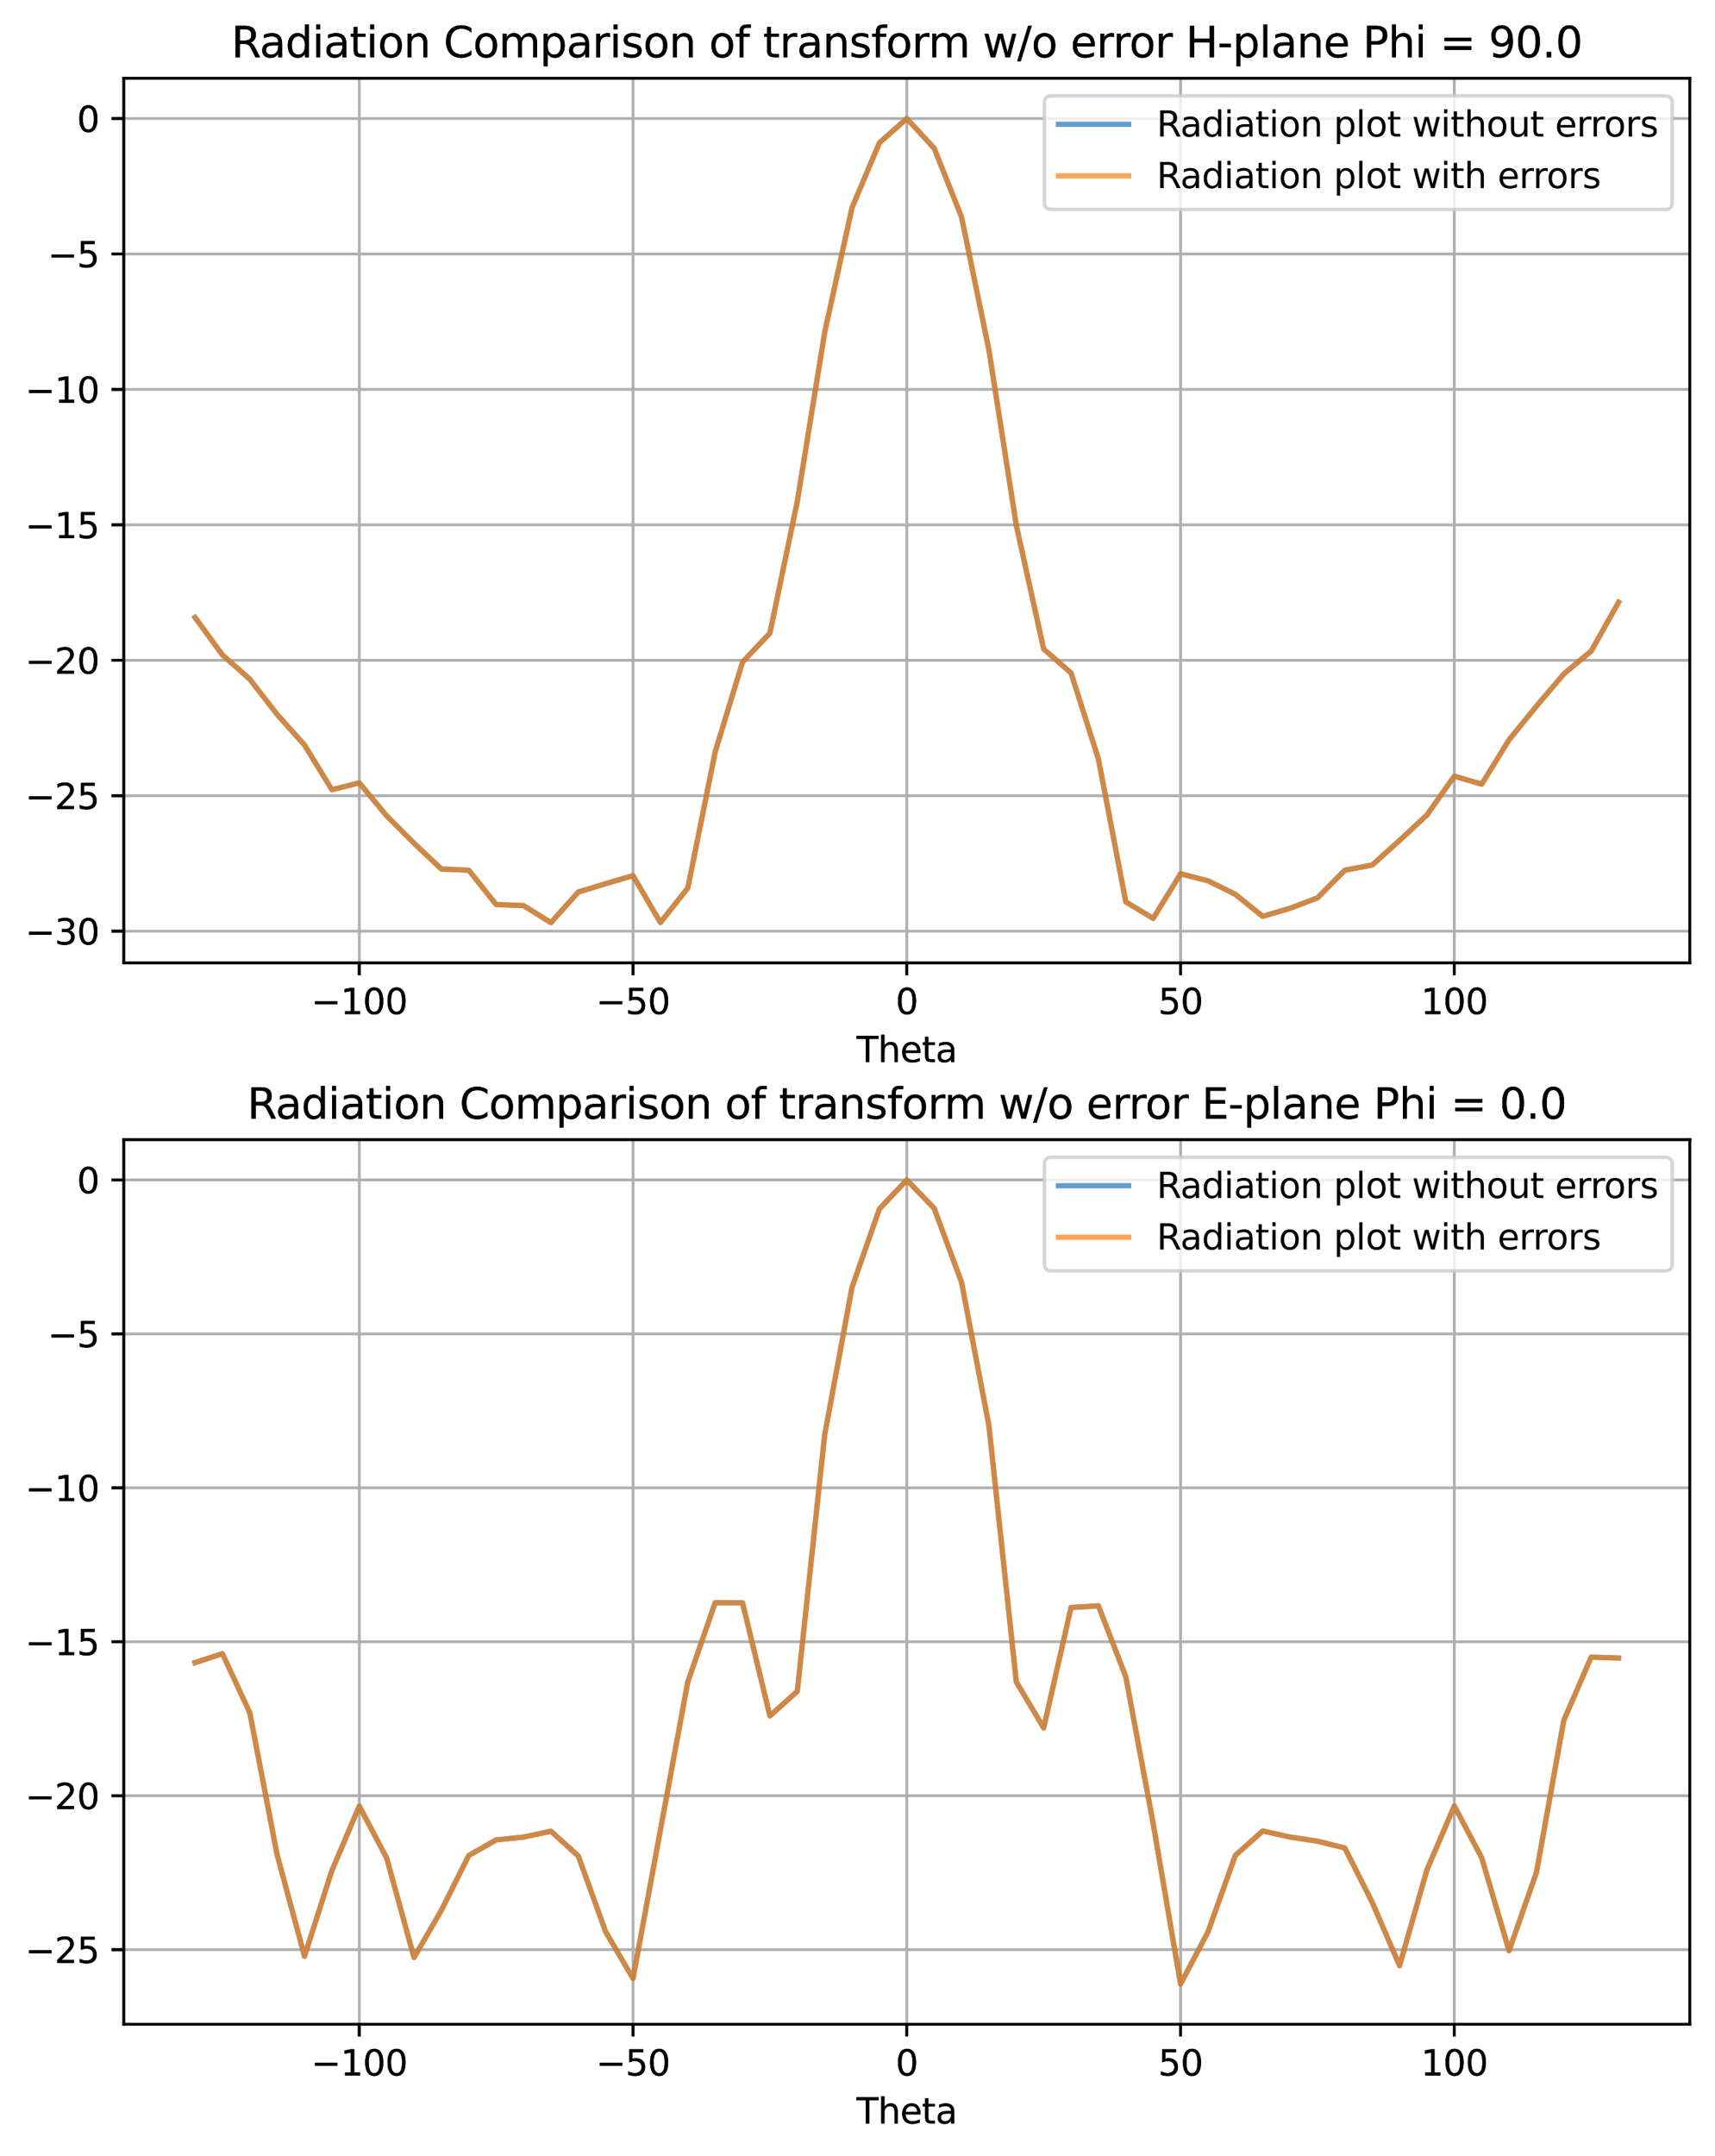 <?xml version="1.0" encoding="utf-8" standalone="no"?>
<!DOCTYPE svg PUBLIC "-//W3C//DTD SVG 1.1//EN"
  "http://www.w3.org/Graphics/SVG/1.1/DTD/svg11.dtd">
<svg xmlns:xlink="http://www.w3.org/1999/xlink" width="488.905pt" height="614.274pt" viewBox="0 0 488.905 614.274" xmlns="http://www.w3.org/2000/svg" version="1.1">
 <defs>
  <style type="text/css">*{stroke-linejoin: round; stroke-linecap: butt}</style>
 </defs>
 <g id="figure_1">
  <g id="patch_1">
   <path d="M 0 614.274 
L 488.905 614.274 
L 488.905 0 
L 0 0 
z
" style="fill: #ffffff"/>
  </g>
  <g id="axes_1">
   <g id="patch_2">
    <path d="M 35.305 274.318 
L 481.705 274.318 
L 481.705 22.318 
L 35.305 22.318 
z
" style="fill: #ffffff"/>
   </g>
   <g id="matplotlib.axis_1">
    <g id="xtick_1">
     <g id="line2d_1">
      <path d="M 102.421 274.318 
L 102.421 22.318 
" clip-path="url(#pf1aba6943b)" style="fill: none; stroke: #b0b0b0; stroke-width: 0.8; stroke-linecap: square"/>
     </g>
     <g id="line2d_2">
      <defs>
       <path id="m6f5bf0120a" d="M 0 0 
L 0 3.5 
" style="stroke: #000000; stroke-width: 0.8"/>
      </defs>
      <g>
       <use xlink:href="#m6f5bf0120a" x="102.421" y="274.318" style="stroke: #000000; stroke-width: 0.8"/>
      </g>
     </g>
     <g id="text_1">
      <!-- −100 -->
      <g transform="translate(88.687 288.917) scale(0.1 -0.1)">
       <defs>
        <path id="DejaVuSans-2212" d="M 678 2272 
L 4684 2272 
L 4684 1741 
L 678 1741 
L 678 2272 
z
" transform="scale(0.016)"/>
        <path id="DejaVuSans-31" d="M 794 531 
L 1825 531 
L 1825 4091 
L 703 3866 
L 703 4441 
L 1819 4666 
L 2450 4666 
L 2450 531 
L 3481 531 
L 3481 0 
L 794 0 
L 794 531 
z
" transform="scale(0.016)"/>
        <path id="DejaVuSans-30" d="M 2034 4250 
Q 1547 4250 1301 3770 
Q 1056 3291 1056 2328 
Q 1056 1369 1301 889 
Q 1547 409 2034 409 
Q 2525 409 2770 889 
Q 3016 1369 3016 2328 
Q 3016 3291 2770 3770 
Q 2525 4250 2034 4250 
z
M 2034 4750 
Q 2819 4750 3233 4129 
Q 3647 3509 3647 2328 
Q 3647 1150 3233 529 
Q 2819 -91 2034 -91 
Q 1250 -91 836 529 
Q 422 1150 422 2328 
Q 422 3509 836 4129 
Q 1250 4750 2034 4750 
z
" transform="scale(0.016)"/>
       </defs>
       <use xlink:href="#DejaVuSans-2212"/>
       <use xlink:href="#DejaVuSans-31" x="83.789"/>
       <use xlink:href="#DejaVuSans-30" x="147.412"/>
       <use xlink:href="#DejaVuSans-30" x="211.035"/>
      </g>
     </g>
    </g>
    <g id="xtick_2">
     <g id="line2d_3">
      <path d="M 180.463 274.318 
L 180.463 22.318 
" clip-path="url(#pf1aba6943b)" style="fill: none; stroke: #b0b0b0; stroke-width: 0.8; stroke-linecap: square"/>
     </g>
     <g id="line2d_4">
      <g>
       <use xlink:href="#m6f5bf0120a" x="180.463" y="274.318" style="stroke: #000000; stroke-width: 0.8"/>
      </g>
     </g>
     <g id="text_2">
      <!-- −50 -->
      <g transform="translate(169.91 288.917) scale(0.1 -0.1)">
       <defs>
        <path id="DejaVuSans-35" d="M 691 4666 
L 3169 4666 
L 3169 4134 
L 1269 4134 
L 1269 2991 
Q 1406 3038 1543 3061 
Q 1681 3084 1819 3084 
Q 2600 3084 3056 2656 
Q 3513 2228 3513 1497 
Q 3513 744 3044 326 
Q 2575 -91 1722 -91 
Q 1428 -91 1123 -41 
Q 819 9 494 109 
L 494 744 
Q 775 591 1075 516 
Q 1375 441 1709 441 
Q 2250 441 2565 725 
Q 2881 1009 2881 1497 
Q 2881 1984 2565 2268 
Q 2250 2553 1709 2553 
Q 1456 2553 1204 2497 
Q 953 2441 691 2322 
L 691 4666 
z
" transform="scale(0.016)"/>
       </defs>
       <use xlink:href="#DejaVuSans-2212"/>
       <use xlink:href="#DejaVuSans-35" x="83.789"/>
       <use xlink:href="#DejaVuSans-30" x="147.412"/>
      </g>
     </g>
    </g>
    <g id="xtick_3">
     <g id="line2d_5">
      <path d="M 258.505 274.318 
L 258.505 22.318 
" clip-path="url(#pf1aba6943b)" style="fill: none; stroke: #b0b0b0; stroke-width: 0.8; stroke-linecap: square"/>
     </g>
     <g id="line2d_6">
      <g>
       <use xlink:href="#m6f5bf0120a" x="258.505" y="274.318" style="stroke: #000000; stroke-width: 0.8"/>
      </g>
     </g>
     <g id="text_3">
      <!-- 0 -->
      <g transform="translate(255.323 288.917) scale(0.1 -0.1)">
       <use xlink:href="#DejaVuSans-30"/>
      </g>
     </g>
    </g>
    <g id="xtick_4">
     <g id="line2d_7">
      <path d="M 336.547 274.318 
L 336.547 22.318 
" clip-path="url(#pf1aba6943b)" style="fill: none; stroke: #b0b0b0; stroke-width: 0.8; stroke-linecap: square"/>
     </g>
     <g id="line2d_8">
      <g>
       <use xlink:href="#m6f5bf0120a" x="336.547" y="274.318" style="stroke: #000000; stroke-width: 0.8"/>
      </g>
     </g>
     <g id="text_4">
      <!-- 50 -->
      <g transform="translate(330.184 288.917) scale(0.1 -0.1)">
       <use xlink:href="#DejaVuSans-35"/>
       <use xlink:href="#DejaVuSans-30" x="63.623"/>
      </g>
     </g>
    </g>
    <g id="xtick_5">
     <g id="line2d_9">
      <path d="M 414.589 274.318 
L 414.589 22.318 
" clip-path="url(#pf1aba6943b)" style="fill: none; stroke: #b0b0b0; stroke-width: 0.8; stroke-linecap: square"/>
     </g>
     <g id="line2d_10">
      <g>
       <use xlink:href="#m6f5bf0120a" x="414.589" y="274.318" style="stroke: #000000; stroke-width: 0.8"/>
      </g>
     </g>
     <g id="text_5">
      <!-- 100 -->
      <g transform="translate(405.045 288.917) scale(0.1 -0.1)">
       <use xlink:href="#DejaVuSans-31"/>
       <use xlink:href="#DejaVuSans-30" x="63.623"/>
       <use xlink:href="#DejaVuSans-30" x="127.246"/>
      </g>
     </g>
    </g>
    <g id="text_6">
     <!-- Theta -->
     <g transform="translate(244.181 302.595) scale(0.1 -0.1)">
      <defs>
       <path id="DejaVuSans-54" d="M -19 4666 
L 3928 4666 
L 3928 4134 
L 2272 4134 
L 2272 0 
L 1638 0 
L 1638 4134 
L -19 4134 
L -19 4666 
z
" transform="scale(0.016)"/>
       <path id="DejaVuSans-68" d="M 3513 2113 
L 3513 0 
L 2938 0 
L 2938 2094 
Q 2938 2591 2744 2837 
Q 2550 3084 2163 3084 
Q 1697 3084 1428 2787 
Q 1159 2491 1159 1978 
L 1159 0 
L 581 0 
L 581 4863 
L 1159 4863 
L 1159 2956 
Q 1366 3272 1645 3428 
Q 1925 3584 2291 3584 
Q 2894 3584 3203 3211 
Q 3513 2838 3513 2113 
z
" transform="scale(0.016)"/>
       <path id="DejaVuSans-65" d="M 3597 1894 
L 3597 1613 
L 953 1613 
Q 991 1019 1311 708 
Q 1631 397 2203 397 
Q 2534 397 2845 478 
Q 3156 559 3463 722 
L 3463 178 
Q 3153 47 2828 -22 
Q 2503 -91 2169 -91 
Q 1331 -91 842 396 
Q 353 884 353 1716 
Q 353 2575 817 3079 
Q 1281 3584 2069 3584 
Q 2775 3584 3186 3129 
Q 3597 2675 3597 1894 
z
M 3022 2063 
Q 3016 2534 2758 2815 
Q 2500 3097 2075 3097 
Q 1594 3097 1305 2825 
Q 1016 2553 972 2059 
L 3022 2063 
z
" transform="scale(0.016)"/>
       <path id="DejaVuSans-74" d="M 1172 4494 
L 1172 3500 
L 2356 3500 
L 2356 3053 
L 1172 3053 
L 1172 1153 
Q 1172 725 1289 603 
Q 1406 481 1766 481 
L 2356 481 
L 2356 0 
L 1766 0 
Q 1100 0 847 248 
Q 594 497 594 1153 
L 594 3053 
L 172 3053 
L 172 3500 
L 594 3500 
L 594 4494 
L 1172 4494 
z
" transform="scale(0.016)"/>
       <path id="DejaVuSans-61" d="M 2194 1759 
Q 1497 1759 1228 1600 
Q 959 1441 959 1056 
Q 959 750 1161 570 
Q 1363 391 1709 391 
Q 2188 391 2477 730 
Q 2766 1069 2766 1631 
L 2766 1759 
L 2194 1759 
z
M 3341 1997 
L 3341 0 
L 2766 0 
L 2766 531 
Q 2569 213 2275 61 
Q 1981 -91 1556 -91 
Q 1019 -91 701 211 
Q 384 513 384 1019 
Q 384 1609 779 1909 
Q 1175 2209 1959 2209 
L 2766 2209 
L 2766 2266 
Q 2766 2663 2505 2880 
Q 2244 3097 1772 3097 
Q 1472 3097 1187 3025 
Q 903 2953 641 2809 
L 641 3341 
Q 956 3463 1253 3523 
Q 1550 3584 1831 3584 
Q 2591 3584 2966 3190 
Q 3341 2797 3341 1997 
z
" transform="scale(0.016)"/>
      </defs>
      <use xlink:href="#DejaVuSans-54"/>
      <use xlink:href="#DejaVuSans-68" x="61.084"/>
      <use xlink:href="#DejaVuSans-65" x="124.463"/>
      <use xlink:href="#DejaVuSans-74" x="185.986"/>
      <use xlink:href="#DejaVuSans-61" x="225.195"/>
     </g>
    </g>
   </g>
   <g id="matplotlib.axis_2">
    <g id="ytick_1">
     <g id="line2d_11">
      <path d="M 35.305 265.297 
L 481.705 265.297 
" clip-path="url(#pf1aba6943b)" style="fill: none; stroke: #b0b0b0; stroke-width: 0.8; stroke-linecap: square"/>
     </g>
     <g id="line2d_12">
      <defs>
       <path id="m4eba75f3b0" d="M 0 0 
L -3.5 0 
" style="stroke: #000000; stroke-width: 0.8"/>
      </defs>
      <g>
       <use xlink:href="#m4eba75f3b0" x="35.305" y="265.297" style="stroke: #000000; stroke-width: 0.8"/>
      </g>
     </g>
     <g id="text_7">
      <!-- −30 -->
      <g transform="translate(7.2 269.096) scale(0.1 -0.1)">
       <defs>
        <path id="DejaVuSans-33" d="M 2597 2516 
Q 3050 2419 3304 2112 
Q 3559 1806 3559 1356 
Q 3559 666 3084 287 
Q 2609 -91 1734 -91 
Q 1441 -91 1130 -33 
Q 819 25 488 141 
L 488 750 
Q 750 597 1062 519 
Q 1375 441 1716 441 
Q 2309 441 2620 675 
Q 2931 909 2931 1356 
Q 2931 1769 2642 2001 
Q 2353 2234 1838 2234 
L 1294 2234 
L 1294 2753 
L 1863 2753 
Q 2328 2753 2575 2939 
Q 2822 3125 2822 3475 
Q 2822 3834 2567 4026 
Q 2313 4219 1838 4219 
Q 1578 4219 1281 4162 
Q 984 4106 628 3988 
L 628 4550 
Q 988 4650 1302 4700 
Q 1616 4750 1894 4750 
Q 2613 4750 3031 4423 
Q 3450 4097 3450 3541 
Q 3450 3153 3228 2886 
Q 3006 2619 2597 2516 
z
" transform="scale(0.016)"/>
       </defs>
       <use xlink:href="#DejaVuSans-2212"/>
       <use xlink:href="#DejaVuSans-33" x="83.789"/>
       <use xlink:href="#DejaVuSans-30" x="147.412"/>
      </g>
     </g>
    </g>
    <g id="ytick_2">
     <g id="line2d_13">
      <path d="M 35.305 226.709 
L 481.705 226.709 
" clip-path="url(#pf1aba6943b)" style="fill: none; stroke: #b0b0b0; stroke-width: 0.8; stroke-linecap: square"/>
     </g>
     <g id="line2d_14">
      <g>
       <use xlink:href="#m4eba75f3b0" x="35.305" y="226.709" style="stroke: #000000; stroke-width: 0.8"/>
      </g>
     </g>
     <g id="text_8">
      <!-- −25 -->
      <g transform="translate(7.2 230.508) scale(0.1 -0.1)">
       <defs>
        <path id="DejaVuSans-32" d="M 1228 531 
L 3431 531 
L 3431 0 
L 469 0 
L 469 531 
Q 828 903 1448 1529 
Q 2069 2156 2228 2338 
Q 2531 2678 2651 2914 
Q 2772 3150 2772 3378 
Q 2772 3750 2511 3984 
Q 2250 4219 1831 4219 
Q 1534 4219 1204 4116 
Q 875 4013 500 3803 
L 500 4441 
Q 881 4594 1212 4672 
Q 1544 4750 1819 4750 
Q 2544 4750 2975 4387 
Q 3406 4025 3406 3419 
Q 3406 3131 3298 2873 
Q 3191 2616 2906 2266 
Q 2828 2175 2409 1742 
Q 1991 1309 1228 531 
z
" transform="scale(0.016)"/>
       </defs>
       <use xlink:href="#DejaVuSans-2212"/>
       <use xlink:href="#DejaVuSans-32" x="83.789"/>
       <use xlink:href="#DejaVuSans-35" x="147.412"/>
      </g>
     </g>
    </g>
    <g id="ytick_3">
     <g id="line2d_15">
      <path d="M 35.305 188.122 
L 481.705 188.122 
" clip-path="url(#pf1aba6943b)" style="fill: none; stroke: #b0b0b0; stroke-width: 0.8; stroke-linecap: square"/>
     </g>
     <g id="line2d_16">
      <g>
       <use xlink:href="#m4eba75f3b0" x="35.305" y="188.122" style="stroke: #000000; stroke-width: 0.8"/>
      </g>
     </g>
     <g id="text_9">
      <!-- −20 -->
      <g transform="translate(7.2 191.921) scale(0.1 -0.1)">
       <use xlink:href="#DejaVuSans-2212"/>
       <use xlink:href="#DejaVuSans-32" x="83.789"/>
       <use xlink:href="#DejaVuSans-30" x="147.412"/>
      </g>
     </g>
    </g>
    <g id="ytick_4">
     <g id="line2d_17">
      <path d="M 35.305 149.535 
L 481.705 149.535 
" clip-path="url(#pf1aba6943b)" style="fill: none; stroke: #b0b0b0; stroke-width: 0.8; stroke-linecap: square"/>
     </g>
     <g id="line2d_18">
      <g>
       <use xlink:href="#m4eba75f3b0" x="35.305" y="149.535" style="stroke: #000000; stroke-width: 0.8"/>
      </g>
     </g>
     <g id="text_10">
      <!-- −15 -->
      <g transform="translate(7.2 153.334) scale(0.1 -0.1)">
       <use xlink:href="#DejaVuSans-2212"/>
       <use xlink:href="#DejaVuSans-31" x="83.789"/>
       <use xlink:href="#DejaVuSans-35" x="147.412"/>
      </g>
     </g>
    </g>
    <g id="ytick_5">
     <g id="line2d_19">
      <path d="M 35.305 110.947 
L 481.705 110.947 
" clip-path="url(#pf1aba6943b)" style="fill: none; stroke: #b0b0b0; stroke-width: 0.8; stroke-linecap: square"/>
     </g>
     <g id="line2d_20">
      <g>
       <use xlink:href="#m4eba75f3b0" x="35.305" y="110.947" style="stroke: #000000; stroke-width: 0.8"/>
      </g>
     </g>
     <g id="text_11">
      <!-- −10 -->
      <g transform="translate(7.2 114.747) scale(0.1 -0.1)">
       <use xlink:href="#DejaVuSans-2212"/>
       <use xlink:href="#DejaVuSans-31" x="83.789"/>
       <use xlink:href="#DejaVuSans-30" x="147.412"/>
      </g>
     </g>
    </g>
    <g id="ytick_6">
     <g id="line2d_21">
      <path d="M 35.305 72.36 
L 481.705 72.36 
" clip-path="url(#pf1aba6943b)" style="fill: none; stroke: #b0b0b0; stroke-width: 0.8; stroke-linecap: square"/>
     </g>
     <g id="line2d_22">
      <g>
       <use xlink:href="#m4eba75f3b0" x="35.305" y="72.36" style="stroke: #000000; stroke-width: 0.8"/>
      </g>
     </g>
     <g id="text_12">
      <!-- −5 -->
      <g transform="translate(13.562 76.159) scale(0.1 -0.1)">
       <use xlink:href="#DejaVuSans-2212"/>
       <use xlink:href="#DejaVuSans-35" x="83.789"/>
      </g>
     </g>
    </g>
    <g id="ytick_7">
     <g id="line2d_23">
      <path d="M 35.305 33.773 
L 481.705 33.773 
" clip-path="url(#pf1aba6943b)" style="fill: none; stroke: #b0b0b0; stroke-width: 0.8; stroke-linecap: square"/>
     </g>
     <g id="line2d_24">
      <g>
       <use xlink:href="#m4eba75f3b0" x="35.305" y="33.773" style="stroke: #000000; stroke-width: 0.8"/>
      </g>
     </g>
     <g id="text_13">
      <!-- 0 -->
      <g transform="translate(21.942 37.572) scale(0.1 -0.1)">
       <use xlink:href="#DejaVuSans-30"/>
      </g>
     </g>
    </g>
   </g>
   <g id="line2d_25">
    <path d="M 55.596 175.907 
L 63.4 186.585 
L 71.204 193.494 
L 79.008 203.552 
L 86.812 212.271 
L 94.617 224.998 
L 102.421 223.042 
L 110.225 232.436 
L 118.029 240.262 
L 125.833 247.591 
L 133.638 247.94 
L 141.442 257.709 
L 149.246 258.008 
L 157.05 262.864 
L 164.854 254.149 
L 172.659 251.771 
L 180.463 249.474 
L 188.267 262.838 
L 196.071 253.024 
L 203.875 214.246 
L 211.68 188.63 
L 219.484 180.359 
L 227.288 142.866 
L 235.092 94.737 
L 242.896 59.162 
L 250.7 40.674 
L 258.505 33.773 
L 266.309 42.232 
L 274.113 61.829 
L 281.917 99.714 
L 289.721 149.678 
L 297.526 184.916 
L 305.33 191.74 
L 313.134 216.267 
L 320.938 256.964 
L 328.742 261.655 
L 336.547 248.953 
L 344.351 250.946 
L 352.155 254.796 
L 359.959 261.067 
L 367.763 258.769 
L 375.568 255.818 
L 383.372 247.936 
L 391.176 246.459 
L 398.98 239.436 
L 406.784 232.189 
L 414.589 221.131 
L 422.393 223.416 
L 430.197 210.776 
L 438.001 201.197 
L 445.805 192.004 
L 453.61 185.495 
L 461.414 171.585 
" clip-path="url(#pf1aba6943b)" style="fill: none; stroke: #1f77b4; stroke-opacity: 0.7; stroke-width: 1.5; stroke-linecap: square"/>
   </g>
   <g id="line2d_26">
    <path d="M 55.596 175.907 
L 63.4 186.585 
L 71.204 193.494 
L 79.008 203.552 
L 86.812 212.271 
L 94.617 224.998 
L 102.421 223.042 
L 110.225 232.436 
L 118.029 240.262 
L 125.833 247.591 
L 133.638 247.94 
L 141.442 257.709 
L 149.246 258.008 
L 157.05 262.864 
L 164.854 254.149 
L 172.659 251.771 
L 180.463 249.474 
L 188.267 262.838 
L 196.071 253.024 
L 203.875 214.246 
L 211.68 188.63 
L 219.484 180.359 
L 227.288 142.866 
L 235.092 94.737 
L 242.896 59.162 
L 250.7 40.674 
L 258.505 33.773 
L 266.309 42.232 
L 274.113 61.829 
L 281.917 99.714 
L 289.721 149.678 
L 297.526 184.916 
L 305.33 191.74 
L 313.134 216.267 
L 320.938 256.964 
L 328.742 261.655 
L 336.547 248.953 
L 344.351 250.946 
L 352.155 254.796 
L 359.959 261.067 
L 367.763 258.769 
L 375.568 255.818 
L 383.372 247.936 
L 391.176 246.459 
L 398.98 239.436 
L 406.784 232.189 
L 414.589 221.131 
L 422.393 223.416 
L 430.197 210.776 
L 438.001 201.197 
L 445.805 192.004 
L 453.61 185.495 
L 461.414 171.585 
" clip-path="url(#pf1aba6943b)" style="fill: none; stroke: #ff7f0e; stroke-opacity: 0.7; stroke-width: 1.5; stroke-linecap: square"/>
   </g>
   <g id="patch_3">
    <path d="M 35.305 274.318 
L 35.305 22.318 
" style="fill: none; stroke: #000000; stroke-width: 0.8; stroke-linejoin: miter; stroke-linecap: square"/>
   </g>
   <g id="patch_4">
    <path d="M 481.705 274.318 
L 481.705 22.318 
" style="fill: none; stroke: #000000; stroke-width: 0.8; stroke-linejoin: miter; stroke-linecap: square"/>
   </g>
   <g id="patch_5">
    <path d="M 35.305 274.318 
L 481.705 274.318 
" style="fill: none; stroke: #000000; stroke-width: 0.8; stroke-linejoin: miter; stroke-linecap: square"/>
   </g>
   <g id="patch_6">
    <path d="M 35.305 22.318 
L 481.705 22.318 
" style="fill: none; stroke: #000000; stroke-width: 0.8; stroke-linejoin: miter; stroke-linecap: square"/>
   </g>
   <g id="text_14">
    <!-- Radiation Comparison of transform w/o error H-plane Phi = 90.0 -->
    <g transform="translate(65.945 16.318) scale(0.12 -0.12)">
     <defs>
      <path id="DejaVuSans-52" d="M 2841 2188 
Q 3044 2119 3236 1894 
Q 3428 1669 3622 1275 
L 4263 0 
L 3584 0 
L 2988 1197 
Q 2756 1666 2539 1819 
Q 2322 1972 1947 1972 
L 1259 1972 
L 1259 0 
L 628 0 
L 628 4666 
L 2053 4666 
Q 2853 4666 3247 4331 
Q 3641 3997 3641 3322 
Q 3641 2881 3436 2590 
Q 3231 2300 2841 2188 
z
M 1259 4147 
L 1259 2491 
L 2053 2491 
Q 2509 2491 2742 2702 
Q 2975 2913 2975 3322 
Q 2975 3731 2742 3939 
Q 2509 4147 2053 4147 
L 1259 4147 
z
" transform="scale(0.016)"/>
      <path id="DejaVuSans-64" d="M 2906 2969 
L 2906 4863 
L 3481 4863 
L 3481 0 
L 2906 0 
L 2906 525 
Q 2725 213 2448 61 
Q 2172 -91 1784 -91 
Q 1150 -91 751 415 
Q 353 922 353 1747 
Q 353 2572 751 3078 
Q 1150 3584 1784 3584 
Q 2172 3584 2448 3432 
Q 2725 3281 2906 2969 
z
M 947 1747 
Q 947 1113 1208 752 
Q 1469 391 1925 391 
Q 2381 391 2643 752 
Q 2906 1113 2906 1747 
Q 2906 2381 2643 2742 
Q 2381 3103 1925 3103 
Q 1469 3103 1208 2742 
Q 947 2381 947 1747 
z
" transform="scale(0.016)"/>
      <path id="DejaVuSans-69" d="M 603 3500 
L 1178 3500 
L 1178 0 
L 603 0 
L 603 3500 
z
M 603 4863 
L 1178 4863 
L 1178 4134 
L 603 4134 
L 603 4863 
z
" transform="scale(0.016)"/>
      <path id="DejaVuSans-6f" d="M 1959 3097 
Q 1497 3097 1228 2736 
Q 959 2375 959 1747 
Q 959 1119 1226 758 
Q 1494 397 1959 397 
Q 2419 397 2687 759 
Q 2956 1122 2956 1747 
Q 2956 2369 2687 2733 
Q 2419 3097 1959 3097 
z
M 1959 3584 
Q 2709 3584 3137 3096 
Q 3566 2609 3566 1747 
Q 3566 888 3137 398 
Q 2709 -91 1959 -91 
Q 1206 -91 779 398 
Q 353 888 353 1747 
Q 353 2609 779 3096 
Q 1206 3584 1959 3584 
z
" transform="scale(0.016)"/>
      <path id="DejaVuSans-6e" d="M 3513 2113 
L 3513 0 
L 2938 0 
L 2938 2094 
Q 2938 2591 2744 2837 
Q 2550 3084 2163 3084 
Q 1697 3084 1428 2787 
Q 1159 2491 1159 1978 
L 1159 0 
L 581 0 
L 581 3500 
L 1159 3500 
L 1159 2956 
Q 1366 3272 1645 3428 
Q 1925 3584 2291 3584 
Q 2894 3584 3203 3211 
Q 3513 2838 3513 2113 
z
" transform="scale(0.016)"/>
      <path id="DejaVuSans-20" transform="scale(0.016)"/>
      <path id="DejaVuSans-43" d="M 4122 4306 
L 4122 3641 
Q 3803 3938 3442 4084 
Q 3081 4231 2675 4231 
Q 1875 4231 1450 3742 
Q 1025 3253 1025 2328 
Q 1025 1406 1450 917 
Q 1875 428 2675 428 
Q 3081 428 3442 575 
Q 3803 722 4122 1019 
L 4122 359 
Q 3791 134 3420 21 
Q 3050 -91 2638 -91 
Q 1578 -91 968 557 
Q 359 1206 359 2328 
Q 359 3453 968 4101 
Q 1578 4750 2638 4750 
Q 3056 4750 3426 4639 
Q 3797 4528 4122 4306 
z
" transform="scale(0.016)"/>
      <path id="DejaVuSans-6d" d="M 3328 2828 
Q 3544 3216 3844 3400 
Q 4144 3584 4550 3584 
Q 5097 3584 5394 3201 
Q 5691 2819 5691 2113 
L 5691 0 
L 5113 0 
L 5113 2094 
Q 5113 2597 4934 2840 
Q 4756 3084 4391 3084 
Q 3944 3084 3684 2787 
Q 3425 2491 3425 1978 
L 3425 0 
L 2847 0 
L 2847 2094 
Q 2847 2600 2669 2842 
Q 2491 3084 2119 3084 
Q 1678 3084 1418 2786 
Q 1159 2488 1159 1978 
L 1159 0 
L 581 0 
L 581 3500 
L 1159 3500 
L 1159 2956 
Q 1356 3278 1631 3431 
Q 1906 3584 2284 3584 
Q 2666 3584 2933 3390 
Q 3200 3197 3328 2828 
z
" transform="scale(0.016)"/>
      <path id="DejaVuSans-70" d="M 1159 525 
L 1159 -1331 
L 581 -1331 
L 581 3500 
L 1159 3500 
L 1159 2969 
Q 1341 3281 1617 3432 
Q 1894 3584 2278 3584 
Q 2916 3584 3314 3078 
Q 3713 2572 3713 1747 
Q 3713 922 3314 415 
Q 2916 -91 2278 -91 
Q 1894 -91 1617 61 
Q 1341 213 1159 525 
z
M 3116 1747 
Q 3116 2381 2855 2742 
Q 2594 3103 2138 3103 
Q 1681 3103 1420 2742 
Q 1159 2381 1159 1747 
Q 1159 1113 1420 752 
Q 1681 391 2138 391 
Q 2594 391 2855 752 
Q 3116 1113 3116 1747 
z
" transform="scale(0.016)"/>
      <path id="DejaVuSans-72" d="M 2631 2963 
Q 2534 3019 2420 3045 
Q 2306 3072 2169 3072 
Q 1681 3072 1420 2755 
Q 1159 2438 1159 1844 
L 1159 0 
L 581 0 
L 581 3500 
L 1159 3500 
L 1159 2956 
Q 1341 3275 1631 3429 
Q 1922 3584 2338 3584 
Q 2397 3584 2469 3576 
Q 2541 3569 2628 3553 
L 2631 2963 
z
" transform="scale(0.016)"/>
      <path id="DejaVuSans-73" d="M 2834 3397 
L 2834 2853 
Q 2591 2978 2328 3040 
Q 2066 3103 1784 3103 
Q 1356 3103 1142 2972 
Q 928 2841 928 2578 
Q 928 2378 1081 2264 
Q 1234 2150 1697 2047 
L 1894 2003 
Q 2506 1872 2764 1633 
Q 3022 1394 3022 966 
Q 3022 478 2636 193 
Q 2250 -91 1575 -91 
Q 1294 -91 989 -36 
Q 684 19 347 128 
L 347 722 
Q 666 556 975 473 
Q 1284 391 1588 391 
Q 1994 391 2212 530 
Q 2431 669 2431 922 
Q 2431 1156 2273 1281 
Q 2116 1406 1581 1522 
L 1381 1569 
Q 847 1681 609 1914 
Q 372 2147 372 2553 
Q 372 3047 722 3315 
Q 1072 3584 1716 3584 
Q 2034 3584 2315 3537 
Q 2597 3491 2834 3397 
z
" transform="scale(0.016)"/>
      <path id="DejaVuSans-66" d="M 2375 4863 
L 2375 4384 
L 1825 4384 
Q 1516 4384 1395 4259 
Q 1275 4134 1275 3809 
L 1275 3500 
L 2222 3500 
L 2222 3053 
L 1275 3053 
L 1275 0 
L 697 0 
L 697 3053 
L 147 3053 
L 147 3500 
L 697 3500 
L 697 3744 
Q 697 4328 969 4595 
Q 1241 4863 1831 4863 
L 2375 4863 
z
" transform="scale(0.016)"/>
      <path id="DejaVuSans-77" d="M 269 3500 
L 844 3500 
L 1563 769 
L 2278 3500 
L 2956 3500 
L 3675 769 
L 4391 3500 
L 4966 3500 
L 4050 0 
L 3372 0 
L 2619 2869 
L 1863 0 
L 1184 0 
L 269 3500 
z
" transform="scale(0.016)"/>
      <path id="DejaVuSans-2f" d="M 1625 4666 
L 2156 4666 
L 531 -594 
L 0 -594 
L 1625 4666 
z
" transform="scale(0.016)"/>
      <path id="DejaVuSans-48" d="M 628 4666 
L 1259 4666 
L 1259 2753 
L 3553 2753 
L 3553 4666 
L 4184 4666 
L 4184 0 
L 3553 0 
L 3553 2222 
L 1259 2222 
L 1259 0 
L 628 0 
L 628 4666 
z
" transform="scale(0.016)"/>
      <path id="DejaVuSans-2d" d="M 313 2009 
L 1997 2009 
L 1997 1497 
L 313 1497 
L 313 2009 
z
" transform="scale(0.016)"/>
      <path id="DejaVuSans-6c" d="M 603 4863 
L 1178 4863 
L 1178 0 
L 603 0 
L 603 4863 
z
" transform="scale(0.016)"/>
      <path id="DejaVuSans-50" d="M 1259 4147 
L 1259 2394 
L 2053 2394 
Q 2494 2394 2734 2622 
Q 2975 2850 2975 3272 
Q 2975 3691 2734 3919 
Q 2494 4147 2053 4147 
L 1259 4147 
z
M 628 4666 
L 2053 4666 
Q 2838 4666 3239 4311 
Q 3641 3956 3641 3272 
Q 3641 2581 3239 2228 
Q 2838 1875 2053 1875 
L 1259 1875 
L 1259 0 
L 628 0 
L 628 4666 
z
" transform="scale(0.016)"/>
      <path id="DejaVuSans-3d" d="M 678 2906 
L 4684 2906 
L 4684 2381 
L 678 2381 
L 678 2906 
z
M 678 1631 
L 4684 1631 
L 4684 1100 
L 678 1100 
L 678 1631 
z
" transform="scale(0.016)"/>
      <path id="DejaVuSans-39" d="M 703 97 
L 703 672 
Q 941 559 1184 500 
Q 1428 441 1663 441 
Q 2288 441 2617 861 
Q 2947 1281 2994 2138 
Q 2813 1869 2534 1725 
Q 2256 1581 1919 1581 
Q 1219 1581 811 2004 
Q 403 2428 403 3163 
Q 403 3881 828 4315 
Q 1253 4750 1959 4750 
Q 2769 4750 3195 4129 
Q 3622 3509 3622 2328 
Q 3622 1225 3098 567 
Q 2575 -91 1691 -91 
Q 1453 -91 1209 -44 
Q 966 3 703 97 
z
M 1959 2075 
Q 2384 2075 2632 2365 
Q 2881 2656 2881 3163 
Q 2881 3666 2632 3958 
Q 2384 4250 1959 4250 
Q 1534 4250 1286 3958 
Q 1038 3666 1038 3163 
Q 1038 2656 1286 2365 
Q 1534 2075 1959 2075 
z
" transform="scale(0.016)"/>
      <path id="DejaVuSans-2e" d="M 684 794 
L 1344 794 
L 1344 0 
L 684 0 
L 684 794 
z
" transform="scale(0.016)"/>
     </defs>
     <use xlink:href="#DejaVuSans-52"/>
     <use xlink:href="#DejaVuSans-61" x="67.232"/>
     <use xlink:href="#DejaVuSans-64" x="128.512"/>
     <use xlink:href="#DejaVuSans-69" x="191.988"/>
     <use xlink:href="#DejaVuSans-61" x="219.771"/>
     <use xlink:href="#DejaVuSans-74" x="281.051"/>
     <use xlink:href="#DejaVuSans-69" x="320.26"/>
     <use xlink:href="#DejaVuSans-6f" x="348.043"/>
     <use xlink:href="#DejaVuSans-6e" x="409.225"/>
     <use xlink:href="#DejaVuSans-20" x="472.604"/>
     <use xlink:href="#DejaVuSans-43" x="504.391"/>
     <use xlink:href="#DejaVuSans-6f" x="574.215"/>
     <use xlink:href="#DejaVuSans-6d" x="635.396"/>
     <use xlink:href="#DejaVuSans-70" x="732.809"/>
     <use xlink:href="#DejaVuSans-61" x="796.285"/>
     <use xlink:href="#DejaVuSans-72" x="857.564"/>
     <use xlink:href="#DejaVuSans-69" x="898.678"/>
     <use xlink:href="#DejaVuSans-73" x="926.461"/>
     <use xlink:href="#DejaVuSans-6f" x="978.561"/>
     <use xlink:href="#DejaVuSans-6e" x="1039.742"/>
     <use xlink:href="#DejaVuSans-20" x="1103.121"/>
     <use xlink:href="#DejaVuSans-6f" x="1134.908"/>
     <use xlink:href="#DejaVuSans-66" x="1196.09"/>
     <use xlink:href="#DejaVuSans-20" x="1231.295"/>
     <use xlink:href="#DejaVuSans-74" x="1263.082"/>
     <use xlink:href="#DejaVuSans-72" x="1302.291"/>
     <use xlink:href="#DejaVuSans-61" x="1343.404"/>
     <use xlink:href="#DejaVuSans-6e" x="1404.684"/>
     <use xlink:href="#DejaVuSans-73" x="1468.062"/>
     <use xlink:href="#DejaVuSans-66" x="1520.162"/>
     <use xlink:href="#DejaVuSans-6f" x="1555.367"/>
     <use xlink:href="#DejaVuSans-72" x="1616.549"/>
     <use xlink:href="#DejaVuSans-6d" x="1655.912"/>
     <use xlink:href="#DejaVuSans-20" x="1753.324"/>
     <use xlink:href="#DejaVuSans-77" x="1785.111"/>
     <use xlink:href="#DejaVuSans-2f" x="1866.898"/>
     <use xlink:href="#DejaVuSans-6f" x="1900.59"/>
     <use xlink:href="#DejaVuSans-20" x="1961.771"/>
     <use xlink:href="#DejaVuSans-65" x="1993.559"/>
     <use xlink:href="#DejaVuSans-72" x="2055.082"/>
     <use xlink:href="#DejaVuSans-72" x="2094.445"/>
     <use xlink:href="#DejaVuSans-6f" x="2133.309"/>
     <use xlink:href="#DejaVuSans-72" x="2194.49"/>
     <use xlink:href="#DejaVuSans-20" x="2235.604"/>
     <use xlink:href="#DejaVuSans-48" x="2267.391"/>
     <use xlink:href="#DejaVuSans-2d" x="2342.586"/>
     <use xlink:href="#DejaVuSans-70" x="2378.67"/>
     <use xlink:href="#DejaVuSans-6c" x="2442.146"/>
     <use xlink:href="#DejaVuSans-61" x="2469.93"/>
     <use xlink:href="#DejaVuSans-6e" x="2531.209"/>
     <use xlink:href="#DejaVuSans-65" x="2594.588"/>
     <use xlink:href="#DejaVuSans-20" x="2656.111"/>
     <use xlink:href="#DejaVuSans-50" x="2687.898"/>
     <use xlink:href="#DejaVuSans-68" x="2748.201"/>
     <use xlink:href="#DejaVuSans-69" x="2811.58"/>
     <use xlink:href="#DejaVuSans-20" x="2839.363"/>
     <use xlink:href="#DejaVuSans-3d" x="2871.15"/>
     <use xlink:href="#DejaVuSans-20" x="2954.939"/>
     <use xlink:href="#DejaVuSans-39" x="2986.727"/>
     <use xlink:href="#DejaVuSans-30" x="3050.35"/>
     <use xlink:href="#DejaVuSans-2e" x="3113.973"/>
     <use xlink:href="#DejaVuSans-30" x="3145.76"/>
    </g>
   </g>
   <g id="legend_1">
    <g id="patch_7">
     <path d="M 299.739 59.674 
L 474.705 59.674 
Q 476.705 59.674 476.705 57.674 
L 476.705 29.318 
Q 476.705 27.318 474.705 27.318 
L 299.739 27.318 
Q 297.739 27.318 297.739 29.318 
L 297.739 57.674 
Q 297.739 59.674 299.739 59.674 
z
" style="fill: #ffffff; opacity: 0.8; stroke: #cccccc; stroke-linejoin: miter"/>
    </g>
    <g id="line2d_27">
     <path d="M 301.739 35.417 
L 311.739 35.417 
L 321.739 35.417 
" style="fill: none; stroke: #1f77b4; stroke-opacity: 0.7; stroke-width: 1.5; stroke-linecap: square"/>
    </g>
    <g id="text_15">
     <!-- Radiation plot without errors -->
     <g transform="translate(329.739 38.917) scale(0.1 -0.1)">
      <defs>
       <path id="DejaVuSans-75" d="M 544 1381 
L 544 3500 
L 1119 3500 
L 1119 1403 
Q 1119 906 1312 657 
Q 1506 409 1894 409 
Q 2359 409 2629 706 
Q 2900 1003 2900 1516 
L 2900 3500 
L 3475 3500 
L 3475 0 
L 2900 0 
L 2900 538 
Q 2691 219 2414 64 
Q 2138 -91 1772 -91 
Q 1169 -91 856 284 
Q 544 659 544 1381 
z
M 1991 3584 
L 1991 3584 
z
" transform="scale(0.016)"/>
      </defs>
      <use xlink:href="#DejaVuSans-52"/>
      <use xlink:href="#DejaVuSans-61" x="67.232"/>
      <use xlink:href="#DejaVuSans-64" x="128.512"/>
      <use xlink:href="#DejaVuSans-69" x="191.988"/>
      <use xlink:href="#DejaVuSans-61" x="219.771"/>
      <use xlink:href="#DejaVuSans-74" x="281.051"/>
      <use xlink:href="#DejaVuSans-69" x="320.26"/>
      <use xlink:href="#DejaVuSans-6f" x="348.043"/>
      <use xlink:href="#DejaVuSans-6e" x="409.225"/>
      <use xlink:href="#DejaVuSans-20" x="472.604"/>
      <use xlink:href="#DejaVuSans-70" x="504.391"/>
      <use xlink:href="#DejaVuSans-6c" x="567.867"/>
      <use xlink:href="#DejaVuSans-6f" x="595.65"/>
      <use xlink:href="#DejaVuSans-74" x="656.832"/>
      <use xlink:href="#DejaVuSans-20" x="696.041"/>
      <use xlink:href="#DejaVuSans-77" x="727.828"/>
      <use xlink:href="#DejaVuSans-69" x="809.615"/>
      <use xlink:href="#DejaVuSans-74" x="837.398"/>
      <use xlink:href="#DejaVuSans-68" x="876.607"/>
      <use xlink:href="#DejaVuSans-6f" x="939.986"/>
      <use xlink:href="#DejaVuSans-75" x="1001.168"/>
      <use xlink:href="#DejaVuSans-74" x="1064.547"/>
      <use xlink:href="#DejaVuSans-20" x="1103.756"/>
      <use xlink:href="#DejaVuSans-65" x="1135.543"/>
      <use xlink:href="#DejaVuSans-72" x="1197.066"/>
      <use xlink:href="#DejaVuSans-72" x="1236.43"/>
      <use xlink:href="#DejaVuSans-6f" x="1275.293"/>
      <use xlink:href="#DejaVuSans-72" x="1336.475"/>
      <use xlink:href="#DejaVuSans-73" x="1377.588"/>
     </g>
    </g>
    <g id="line2d_28">
     <path d="M 301.739 50.095 
L 311.739 50.095 
L 321.739 50.095 
" style="fill: none; stroke: #ff7f0e; stroke-opacity: 0.7; stroke-width: 1.5; stroke-linecap: square"/>
    </g>
    <g id="text_16">
     <!-- Radiation plot with errors -->
     <g transform="translate(329.739 53.595) scale(0.1 -0.1)">
      <use xlink:href="#DejaVuSans-52"/>
      <use xlink:href="#DejaVuSans-61" x="67.232"/>
      <use xlink:href="#DejaVuSans-64" x="128.512"/>
      <use xlink:href="#DejaVuSans-69" x="191.988"/>
      <use xlink:href="#DejaVuSans-61" x="219.771"/>
      <use xlink:href="#DejaVuSans-74" x="281.051"/>
      <use xlink:href="#DejaVuSans-69" x="320.26"/>
      <use xlink:href="#DejaVuSans-6f" x="348.043"/>
      <use xlink:href="#DejaVuSans-6e" x="409.225"/>
      <use xlink:href="#DejaVuSans-20" x="472.604"/>
      <use xlink:href="#DejaVuSans-70" x="504.391"/>
      <use xlink:href="#DejaVuSans-6c" x="567.867"/>
      <use xlink:href="#DejaVuSans-6f" x="595.65"/>
      <use xlink:href="#DejaVuSans-74" x="656.832"/>
      <use xlink:href="#DejaVuSans-20" x="696.041"/>
      <use xlink:href="#DejaVuSans-77" x="727.828"/>
      <use xlink:href="#DejaVuSans-69" x="809.615"/>
      <use xlink:href="#DejaVuSans-74" x="837.398"/>
      <use xlink:href="#DejaVuSans-68" x="876.607"/>
      <use xlink:href="#DejaVuSans-20" x="939.986"/>
      <use xlink:href="#DejaVuSans-65" x="971.773"/>
      <use xlink:href="#DejaVuSans-72" x="1033.297"/>
      <use xlink:href="#DejaVuSans-72" x="1072.66"/>
      <use xlink:href="#DejaVuSans-6f" x="1111.523"/>
      <use xlink:href="#DejaVuSans-72" x="1172.705"/>
      <use xlink:href="#DejaVuSans-73" x="1213.818"/>
     </g>
    </g>
   </g>
  </g>
  <g id="axes_2">
   <g id="patch_8">
    <path d="M 35.305 576.718 
L 481.705 576.718 
L 481.705 324.718 
L 35.305 324.718 
z
" style="fill: #ffffff"/>
   </g>
   <g id="matplotlib.axis_3">
    <g id="xtick_6">
     <g id="line2d_29">
      <path d="M 102.421 576.718 
L 102.421 324.718 
" clip-path="url(#p2131f141e3)" style="fill: none; stroke: #b0b0b0; stroke-width: 0.8; stroke-linecap: square"/>
     </g>
     <g id="line2d_30">
      <g>
       <use xlink:href="#m6f5bf0120a" x="102.421" y="576.718" style="stroke: #000000; stroke-width: 0.8"/>
      </g>
     </g>
     <g id="text_17">
      <!-- −100 -->
      <g transform="translate(88.687 591.317) scale(0.1 -0.1)">
       <use xlink:href="#DejaVuSans-2212"/>
       <use xlink:href="#DejaVuSans-31" x="83.789"/>
       <use xlink:href="#DejaVuSans-30" x="147.412"/>
       <use xlink:href="#DejaVuSans-30" x="211.035"/>
      </g>
     </g>
    </g>
    <g id="xtick_7">
     <g id="line2d_31">
      <path d="M 180.463 576.718 
L 180.463 324.718 
" clip-path="url(#p2131f141e3)" style="fill: none; stroke: #b0b0b0; stroke-width: 0.8; stroke-linecap: square"/>
     </g>
     <g id="line2d_32">
      <g>
       <use xlink:href="#m6f5bf0120a" x="180.463" y="576.718" style="stroke: #000000; stroke-width: 0.8"/>
      </g>
     </g>
     <g id="text_18">
      <!-- −50 -->
      <g transform="translate(169.91 591.317) scale(0.1 -0.1)">
       <use xlink:href="#DejaVuSans-2212"/>
       <use xlink:href="#DejaVuSans-35" x="83.789"/>
       <use xlink:href="#DejaVuSans-30" x="147.412"/>
      </g>
     </g>
    </g>
    <g id="xtick_8">
     <g id="line2d_33">
      <path d="M 258.505 576.718 
L 258.505 324.718 
" clip-path="url(#p2131f141e3)" style="fill: none; stroke: #b0b0b0; stroke-width: 0.8; stroke-linecap: square"/>
     </g>
     <g id="line2d_34">
      <g>
       <use xlink:href="#m6f5bf0120a" x="258.505" y="576.718" style="stroke: #000000; stroke-width: 0.8"/>
      </g>
     </g>
     <g id="text_19">
      <!-- 0 -->
      <g transform="translate(255.323 591.317) scale(0.1 -0.1)">
       <use xlink:href="#DejaVuSans-30"/>
      </g>
     </g>
    </g>
    <g id="xtick_9">
     <g id="line2d_35">
      <path d="M 336.547 576.718 
L 336.547 324.718 
" clip-path="url(#p2131f141e3)" style="fill: none; stroke: #b0b0b0; stroke-width: 0.8; stroke-linecap: square"/>
     </g>
     <g id="line2d_36">
      <g>
       <use xlink:href="#m6f5bf0120a" x="336.547" y="576.718" style="stroke: #000000; stroke-width: 0.8"/>
      </g>
     </g>
     <g id="text_20">
      <!-- 50 -->
      <g transform="translate(330.184 591.317) scale(0.1 -0.1)">
       <use xlink:href="#DejaVuSans-35"/>
       <use xlink:href="#DejaVuSans-30" x="63.623"/>
      </g>
     </g>
    </g>
    <g id="xtick_10">
     <g id="line2d_37">
      <path d="M 414.589 576.718 
L 414.589 324.718 
" clip-path="url(#p2131f141e3)" style="fill: none; stroke: #b0b0b0; stroke-width: 0.8; stroke-linecap: square"/>
     </g>
     <g id="line2d_38">
      <g>
       <use xlink:href="#m6f5bf0120a" x="414.589" y="576.718" style="stroke: #000000; stroke-width: 0.8"/>
      </g>
     </g>
     <g id="text_21">
      <!-- 100 -->
      <g transform="translate(405.045 591.317) scale(0.1 -0.1)">
       <use xlink:href="#DejaVuSans-31"/>
       <use xlink:href="#DejaVuSans-30" x="63.623"/>
       <use xlink:href="#DejaVuSans-30" x="127.246"/>
      </g>
     </g>
    </g>
    <g id="text_22">
     <!-- Theta -->
     <g transform="translate(244.181 604.995) scale(0.1 -0.1)">
      <use xlink:href="#DejaVuSans-54"/>
      <use xlink:href="#DejaVuSans-68" x="61.084"/>
      <use xlink:href="#DejaVuSans-65" x="124.463"/>
      <use xlink:href="#DejaVuSans-74" x="185.986"/>
      <use xlink:href="#DejaVuSans-61" x="225.195"/>
     </g>
    </g>
   </g>
   <g id="matplotlib.axis_4">
    <g id="ytick_8">
     <g id="line2d_39">
      <path d="M 35.305 555.475 
L 481.705 555.475 
" clip-path="url(#p2131f141e3)" style="fill: none; stroke: #b0b0b0; stroke-width: 0.8; stroke-linecap: square"/>
     </g>
     <g id="line2d_40">
      <g>
       <use xlink:href="#m4eba75f3b0" x="35.305" y="555.475" style="stroke: #000000; stroke-width: 0.8"/>
      </g>
     </g>
     <g id="text_23">
      <!-- −25 -->
      <g transform="translate(7.2 559.274) scale(0.1 -0.1)">
       <use xlink:href="#DejaVuSans-2212"/>
       <use xlink:href="#DejaVuSans-32" x="83.789"/>
       <use xlink:href="#DejaVuSans-35" x="147.412"/>
      </g>
     </g>
    </g>
    <g id="ytick_9">
     <g id="line2d_41">
      <path d="M 35.305 511.614 
L 481.705 511.614 
" clip-path="url(#p2131f141e3)" style="fill: none; stroke: #b0b0b0; stroke-width: 0.8; stroke-linecap: square"/>
     </g>
     <g id="line2d_42">
      <g>
       <use xlink:href="#m4eba75f3b0" x="35.305" y="511.614" style="stroke: #000000; stroke-width: 0.8"/>
      </g>
     </g>
     <g id="text_24">
      <!-- −20 -->
      <g transform="translate(7.2 515.414) scale(0.1 -0.1)">
       <use xlink:href="#DejaVuSans-2212"/>
       <use xlink:href="#DejaVuSans-32" x="83.789"/>
       <use xlink:href="#DejaVuSans-30" x="147.412"/>
      </g>
     </g>
    </g>
    <g id="ytick_10">
     <g id="line2d_43">
      <path d="M 35.305 467.754 
L 481.705 467.754 
" clip-path="url(#p2131f141e3)" style="fill: none; stroke: #b0b0b0; stroke-width: 0.8; stroke-linecap: square"/>
     </g>
     <g id="line2d_44">
      <g>
       <use xlink:href="#m4eba75f3b0" x="35.305" y="467.754" style="stroke: #000000; stroke-width: 0.8"/>
      </g>
     </g>
     <g id="text_25">
      <!-- −15 -->
      <g transform="translate(7.2 471.553) scale(0.1 -0.1)">
       <use xlink:href="#DejaVuSans-2212"/>
       <use xlink:href="#DejaVuSans-31" x="83.789"/>
       <use xlink:href="#DejaVuSans-35" x="147.412"/>
      </g>
     </g>
    </g>
    <g id="ytick_11">
     <g id="line2d_45">
      <path d="M 35.305 423.894 
L 481.705 423.894 
" clip-path="url(#p2131f141e3)" style="fill: none; stroke: #b0b0b0; stroke-width: 0.8; stroke-linecap: square"/>
     </g>
     <g id="line2d_46">
      <g>
       <use xlink:href="#m4eba75f3b0" x="35.305" y="423.894" style="stroke: #000000; stroke-width: 0.8"/>
      </g>
     </g>
     <g id="text_26">
      <!-- −10 -->
      <g transform="translate(7.2 427.693) scale(0.1 -0.1)">
       <use xlink:href="#DejaVuSans-2212"/>
       <use xlink:href="#DejaVuSans-31" x="83.789"/>
       <use xlink:href="#DejaVuSans-30" x="147.412"/>
      </g>
     </g>
    </g>
    <g id="ytick_12">
     <g id="line2d_47">
      <path d="M 35.305 380.033 
L 481.705 380.033 
" clip-path="url(#p2131f141e3)" style="fill: none; stroke: #b0b0b0; stroke-width: 0.8; stroke-linecap: square"/>
     </g>
     <g id="line2d_48">
      <g>
       <use xlink:href="#m4eba75f3b0" x="35.305" y="380.033" style="stroke: #000000; stroke-width: 0.8"/>
      </g>
     </g>
     <g id="text_27">
      <!-- −5 -->
      <g transform="translate(13.562 383.832) scale(0.1 -0.1)">
       <use xlink:href="#DejaVuSans-2212"/>
       <use xlink:href="#DejaVuSans-35" x="83.789"/>
      </g>
     </g>
    </g>
    <g id="ytick_13">
     <g id="line2d_49">
      <path d="M 35.305 336.173 
L 481.705 336.173 
" clip-path="url(#p2131f141e3)" style="fill: none; stroke: #b0b0b0; stroke-width: 0.8; stroke-linecap: square"/>
     </g>
     <g id="line2d_50">
      <g>
       <use xlink:href="#m4eba75f3b0" x="35.305" y="336.173" style="stroke: #000000; stroke-width: 0.8"/>
      </g>
     </g>
     <g id="text_28">
      <!-- 0 -->
      <g transform="translate(21.942 339.972) scale(0.1 -0.1)">
       <use xlink:href="#DejaVuSans-30"/>
      </g>
     </g>
    </g>
   </g>
   <g id="line2d_51">
    <path d="M 55.596 473.7 
L 63.4 471.14 
L 71.204 487.952 
L 79.008 528.468 
L 86.812 557.337 
L 94.617 532.938 
L 102.421 514.574 
L 110.225 529.352 
L 118.029 557.708 
L 125.833 544.233 
L 133.638 528.64 
L 141.442 524.199 
L 149.246 523.396 
L 157.05 521.722 
L 164.854 528.769 
L 172.659 550.392 
L 180.463 563.676 
L 188.267 521.372 
L 196.071 479.191 
L 203.875 456.623 
L 211.68 456.662 
L 219.484 488.884 
L 227.288 481.858 
L 235.092 408.838 
L 242.896 366.753 
L 250.7 344.426 
L 258.505 336.173 
L 266.309 344.259 
L 274.113 365.352 
L 281.917 406.181 
L 289.721 479.178 
L 297.526 492.308 
L 305.33 457.994 
L 313.134 457.513 
L 320.938 477.729 
L 328.742 519.539 
L 336.547 565.264 
L 344.351 550.46 
L 352.155 528.631 
L 359.959 521.657 
L 367.763 523.386 
L 375.568 524.574 
L 383.372 526.492 
L 391.176 541.973 
L 398.98 560.026 
L 406.784 532.733 
L 414.589 514.53 
L 422.393 529.283 
L 430.197 555.779 
L 438.001 533.48 
L 445.805 490.142 
L 453.61 472.132 
L 461.414 472.39 
" clip-path="url(#p2131f141e3)" style="fill: none; stroke: #1f77b4; stroke-opacity: 0.7; stroke-width: 1.5; stroke-linecap: square"/>
   </g>
   <g id="line2d_52">
    <path d="M 55.596 473.7 
L 63.4 471.14 
L 71.204 487.952 
L 79.008 528.468 
L 86.812 557.337 
L 94.617 532.938 
L 102.421 514.574 
L 110.225 529.352 
L 118.029 557.708 
L 125.833 544.233 
L 133.638 528.64 
L 141.442 524.199 
L 149.246 523.396 
L 157.05 521.722 
L 164.854 528.769 
L 172.659 550.392 
L 180.463 563.676 
L 188.267 521.372 
L 196.071 479.191 
L 203.875 456.623 
L 211.68 456.662 
L 219.484 488.885 
L 227.288 481.858 
L 235.092 408.838 
L 242.896 366.753 
L 250.7 344.426 
L 258.505 336.173 
L 266.309 344.259 
L 274.113 365.352 
L 281.917 406.181 
L 289.721 479.178 
L 297.526 492.308 
L 305.33 457.994 
L 313.134 457.513 
L 320.938 477.729 
L 328.742 519.539 
L 336.547 565.264 
L 344.351 550.46 
L 352.155 528.631 
L 359.959 521.657 
L 367.763 523.386 
L 375.568 524.574 
L 383.372 526.492 
L 391.176 541.973 
L 398.98 560.026 
L 406.784 532.733 
L 414.589 514.53 
L 422.393 529.283 
L 430.197 555.779 
L 438.001 533.48 
L 445.805 490.142 
L 453.61 472.132 
L 461.414 472.39 
" clip-path="url(#p2131f141e3)" style="fill: none; stroke: #ff7f0e; stroke-opacity: 0.7; stroke-width: 1.5; stroke-linecap: square"/>
   </g>
   <g id="patch_9">
    <path d="M 35.305 576.718 
L 35.305 324.718 
" style="fill: none; stroke: #000000; stroke-width: 0.8; stroke-linejoin: miter; stroke-linecap: square"/>
   </g>
   <g id="patch_10">
    <path d="M 481.705 576.718 
L 481.705 324.718 
" style="fill: none; stroke: #000000; stroke-width: 0.8; stroke-linejoin: miter; stroke-linecap: square"/>
   </g>
   <g id="patch_11">
    <path d="M 35.305 576.718 
L 481.705 576.718 
" style="fill: none; stroke: #000000; stroke-width: 0.8; stroke-linejoin: miter; stroke-linecap: square"/>
   </g>
   <g id="patch_12">
    <path d="M 35.305 324.718 
L 481.705 324.718 
" style="fill: none; stroke: #000000; stroke-width: 0.8; stroke-linejoin: miter; stroke-linecap: square"/>
   </g>
   <g id="text_29">
    <!-- Radiation Comparison of transform w/o error E-plane Phi = 0.0 -->
    <g transform="translate(70.483 318.718) scale(0.12 -0.12)">
     <defs>
      <path id="DejaVuSans-45" d="M 628 4666 
L 3578 4666 
L 3578 4134 
L 1259 4134 
L 1259 2753 
L 3481 2753 
L 3481 2222 
L 1259 2222 
L 1259 531 
L 3634 531 
L 3634 0 
L 628 0 
L 628 4666 
z
" transform="scale(0.016)"/>
     </defs>
     <use xlink:href="#DejaVuSans-52"/>
     <use xlink:href="#DejaVuSans-61" x="67.232"/>
     <use xlink:href="#DejaVuSans-64" x="128.512"/>
     <use xlink:href="#DejaVuSans-69" x="191.988"/>
     <use xlink:href="#DejaVuSans-61" x="219.771"/>
     <use xlink:href="#DejaVuSans-74" x="281.051"/>
     <use xlink:href="#DejaVuSans-69" x="320.26"/>
     <use xlink:href="#DejaVuSans-6f" x="348.043"/>
     <use xlink:href="#DejaVuSans-6e" x="409.225"/>
     <use xlink:href="#DejaVuSans-20" x="472.604"/>
     <use xlink:href="#DejaVuSans-43" x="504.391"/>
     <use xlink:href="#DejaVuSans-6f" x="574.215"/>
     <use xlink:href="#DejaVuSans-6d" x="635.396"/>
     <use xlink:href="#DejaVuSans-70" x="732.809"/>
     <use xlink:href="#DejaVuSans-61" x="796.285"/>
     <use xlink:href="#DejaVuSans-72" x="857.564"/>
     <use xlink:href="#DejaVuSans-69" x="898.678"/>
     <use xlink:href="#DejaVuSans-73" x="926.461"/>
     <use xlink:href="#DejaVuSans-6f" x="978.561"/>
     <use xlink:href="#DejaVuSans-6e" x="1039.742"/>
     <use xlink:href="#DejaVuSans-20" x="1103.121"/>
     <use xlink:href="#DejaVuSans-6f" x="1134.908"/>
     <use xlink:href="#DejaVuSans-66" x="1196.09"/>
     <use xlink:href="#DejaVuSans-20" x="1231.295"/>
     <use xlink:href="#DejaVuSans-74" x="1263.082"/>
     <use xlink:href="#DejaVuSans-72" x="1302.291"/>
     <use xlink:href="#DejaVuSans-61" x="1343.404"/>
     <use xlink:href="#DejaVuSans-6e" x="1404.684"/>
     <use xlink:href="#DejaVuSans-73" x="1468.062"/>
     <use xlink:href="#DejaVuSans-66" x="1520.162"/>
     <use xlink:href="#DejaVuSans-6f" x="1555.367"/>
     <use xlink:href="#DejaVuSans-72" x="1616.549"/>
     <use xlink:href="#DejaVuSans-6d" x="1655.912"/>
     <use xlink:href="#DejaVuSans-20" x="1753.324"/>
     <use xlink:href="#DejaVuSans-77" x="1785.111"/>
     <use xlink:href="#DejaVuSans-2f" x="1866.898"/>
     <use xlink:href="#DejaVuSans-6f" x="1900.59"/>
     <use xlink:href="#DejaVuSans-20" x="1961.771"/>
     <use xlink:href="#DejaVuSans-65" x="1993.559"/>
     <use xlink:href="#DejaVuSans-72" x="2055.082"/>
     <use xlink:href="#DejaVuSans-72" x="2094.445"/>
     <use xlink:href="#DejaVuSans-6f" x="2133.309"/>
     <use xlink:href="#DejaVuSans-72" x="2194.49"/>
     <use xlink:href="#DejaVuSans-20" x="2235.604"/>
     <use xlink:href="#DejaVuSans-45" x="2267.391"/>
     <use xlink:href="#DejaVuSans-2d" x="2330.574"/>
     <use xlink:href="#DejaVuSans-70" x="2366.658"/>
     <use xlink:href="#DejaVuSans-6c" x="2430.135"/>
     <use xlink:href="#DejaVuSans-61" x="2457.918"/>
     <use xlink:href="#DejaVuSans-6e" x="2519.197"/>
     <use xlink:href="#DejaVuSans-65" x="2582.576"/>
     <use xlink:href="#DejaVuSans-20" x="2644.1"/>
     <use xlink:href="#DejaVuSans-50" x="2675.887"/>
     <use xlink:href="#DejaVuSans-68" x="2736.189"/>
     <use xlink:href="#DejaVuSans-69" x="2799.568"/>
     <use xlink:href="#DejaVuSans-20" x="2827.352"/>
     <use xlink:href="#DejaVuSans-3d" x="2859.139"/>
     <use xlink:href="#DejaVuSans-20" x="2942.928"/>
     <use xlink:href="#DejaVuSans-30" x="2974.715"/>
     <use xlink:href="#DejaVuSans-2e" x="3038.338"/>
     <use xlink:href="#DejaVuSans-30" x="3070.125"/>
    </g>
   </g>
   <g id="legend_2">
    <g id="patch_13">
     <path d="M 299.739 362.074 
L 474.705 362.074 
Q 476.705 362.074 476.705 360.074 
L 476.705 331.718 
Q 476.705 329.718 474.705 329.718 
L 299.739 329.718 
Q 297.739 329.718 297.739 331.718 
L 297.739 360.074 
Q 297.739 362.074 299.739 362.074 
z
" style="fill: #ffffff; opacity: 0.8; stroke: #cccccc; stroke-linejoin: miter"/>
    </g>
    <g id="line2d_53">
     <path d="M 301.739 337.817 
L 311.739 337.817 
L 321.739 337.817 
" style="fill: none; stroke: #1f77b4; stroke-opacity: 0.7; stroke-width: 1.5; stroke-linecap: square"/>
    </g>
    <g id="text_30">
     <!-- Radiation plot without errors -->
     <g transform="translate(329.739 341.317) scale(0.1 -0.1)">
      <use xlink:href="#DejaVuSans-52"/>
      <use xlink:href="#DejaVuSans-61" x="67.232"/>
      <use xlink:href="#DejaVuSans-64" x="128.512"/>
      <use xlink:href="#DejaVuSans-69" x="191.988"/>
      <use xlink:href="#DejaVuSans-61" x="219.771"/>
      <use xlink:href="#DejaVuSans-74" x="281.051"/>
      <use xlink:href="#DejaVuSans-69" x="320.26"/>
      <use xlink:href="#DejaVuSans-6f" x="348.043"/>
      <use xlink:href="#DejaVuSans-6e" x="409.225"/>
      <use xlink:href="#DejaVuSans-20" x="472.604"/>
      <use xlink:href="#DejaVuSans-70" x="504.391"/>
      <use xlink:href="#DejaVuSans-6c" x="567.867"/>
      <use xlink:href="#DejaVuSans-6f" x="595.65"/>
      <use xlink:href="#DejaVuSans-74" x="656.832"/>
      <use xlink:href="#DejaVuSans-20" x="696.041"/>
      <use xlink:href="#DejaVuSans-77" x="727.828"/>
      <use xlink:href="#DejaVuSans-69" x="809.615"/>
      <use xlink:href="#DejaVuSans-74" x="837.398"/>
      <use xlink:href="#DejaVuSans-68" x="876.607"/>
      <use xlink:href="#DejaVuSans-6f" x="939.986"/>
      <use xlink:href="#DejaVuSans-75" x="1001.168"/>
      <use xlink:href="#DejaVuSans-74" x="1064.547"/>
      <use xlink:href="#DejaVuSans-20" x="1103.756"/>
      <use xlink:href="#DejaVuSans-65" x="1135.543"/>
      <use xlink:href="#DejaVuSans-72" x="1197.066"/>
      <use xlink:href="#DejaVuSans-72" x="1236.43"/>
      <use xlink:href="#DejaVuSans-6f" x="1275.293"/>
      <use xlink:href="#DejaVuSans-72" x="1336.475"/>
      <use xlink:href="#DejaVuSans-73" x="1377.588"/>
     </g>
    </g>
    <g id="line2d_54">
     <path d="M 301.739 352.495 
L 311.739 352.495 
L 321.739 352.495 
" style="fill: none; stroke: #ff7f0e; stroke-opacity: 0.7; stroke-width: 1.5; stroke-linecap: square"/>
    </g>
    <g id="text_31">
     <!-- Radiation plot with errors -->
     <g transform="translate(329.739 355.995) scale(0.1 -0.1)">
      <use xlink:href="#DejaVuSans-52"/>
      <use xlink:href="#DejaVuSans-61" x="67.232"/>
      <use xlink:href="#DejaVuSans-64" x="128.512"/>
      <use xlink:href="#DejaVuSans-69" x="191.988"/>
      <use xlink:href="#DejaVuSans-61" x="219.771"/>
      <use xlink:href="#DejaVuSans-74" x="281.051"/>
      <use xlink:href="#DejaVuSans-69" x="320.26"/>
      <use xlink:href="#DejaVuSans-6f" x="348.043"/>
      <use xlink:href="#DejaVuSans-6e" x="409.225"/>
      <use xlink:href="#DejaVuSans-20" x="472.604"/>
      <use xlink:href="#DejaVuSans-70" x="504.391"/>
      <use xlink:href="#DejaVuSans-6c" x="567.867"/>
      <use xlink:href="#DejaVuSans-6f" x="595.65"/>
      <use xlink:href="#DejaVuSans-74" x="656.832"/>
      <use xlink:href="#DejaVuSans-20" x="696.041"/>
      <use xlink:href="#DejaVuSans-77" x="727.828"/>
      <use xlink:href="#DejaVuSans-69" x="809.615"/>
      <use xlink:href="#DejaVuSans-74" x="837.398"/>
      <use xlink:href="#DejaVuSans-68" x="876.607"/>
      <use xlink:href="#DejaVuSans-20" x="939.986"/>
      <use xlink:href="#DejaVuSans-65" x="971.773"/>
      <use xlink:href="#DejaVuSans-72" x="1033.297"/>
      <use xlink:href="#DejaVuSans-72" x="1072.66"/>
      <use xlink:href="#DejaVuSans-6f" x="1111.523"/>
      <use xlink:href="#DejaVuSans-72" x="1172.705"/>
      <use xlink:href="#DejaVuSans-73" x="1213.818"/>
     </g>
    </g>
   </g>
  </g>
  <g id="axes_3">
   <g id="patch_14">
    <path d="M 35.305 274.318 
L 481.705 274.318 
L 481.705 22.318 
L 35.305 22.318 
z
" style="fill: #ffffff"/>
   </g>
   <g id="matplotlib.axis_5">
    <g id="xtick_11">
     <g id="line2d_55">
      <path d="M 102.421 274.318 
L 102.421 22.318 
" clip-path="url(#pf1aba6943b)" style="fill: none; stroke: #b0b0b0; stroke-width: 0.8; stroke-linecap: square"/>
     </g>
     <g id="line2d_56">
      <g>
       <use xlink:href="#m6f5bf0120a" x="102.421" y="274.318" style="stroke: #000000; stroke-width: 0.8"/>
      </g>
     </g>
     <g id="text_32">
      <!-- −100 -->
      <g transform="translate(88.687 288.917) scale(0.1 -0.1)">
       <use xlink:href="#DejaVuSans-2212"/>
       <use xlink:href="#DejaVuSans-31" x="83.789"/>
       <use xlink:href="#DejaVuSans-30" x="147.412"/>
       <use xlink:href="#DejaVuSans-30" x="211.035"/>
      </g>
     </g>
    </g>
    <g id="xtick_12">
     <g id="line2d_57">
      <path d="M 180.463 274.318 
L 180.463 22.318 
" clip-path="url(#pf1aba6943b)" style="fill: none; stroke: #b0b0b0; stroke-width: 0.8; stroke-linecap: square"/>
     </g>
     <g id="line2d_58">
      <g>
       <use xlink:href="#m6f5bf0120a" x="180.463" y="274.318" style="stroke: #000000; stroke-width: 0.8"/>
      </g>
     </g>
     <g id="text_33">
      <!-- −50 -->
      <g transform="translate(169.91 288.917) scale(0.1 -0.1)">
       <use xlink:href="#DejaVuSans-2212"/>
       <use xlink:href="#DejaVuSans-35" x="83.789"/>
       <use xlink:href="#DejaVuSans-30" x="147.412"/>
      </g>
     </g>
    </g>
    <g id="xtick_13">
     <g id="line2d_59">
      <path d="M 258.505 274.318 
L 258.505 22.318 
" clip-path="url(#pf1aba6943b)" style="fill: none; stroke: #b0b0b0; stroke-width: 0.8; stroke-linecap: square"/>
     </g>
     <g id="line2d_60">
      <g>
       <use xlink:href="#m6f5bf0120a" x="258.505" y="274.318" style="stroke: #000000; stroke-width: 0.8"/>
      </g>
     </g>
     <g id="text_34">
      <!-- 0 -->
      <g transform="translate(255.323 288.917) scale(0.1 -0.1)">
       <use xlink:href="#DejaVuSans-30"/>
      </g>
     </g>
    </g>
    <g id="xtick_14">
     <g id="line2d_61">
      <path d="M 336.547 274.318 
L 336.547 22.318 
" clip-path="url(#pf1aba6943b)" style="fill: none; stroke: #b0b0b0; stroke-width: 0.8; stroke-linecap: square"/>
     </g>
     <g id="line2d_62">
      <g>
       <use xlink:href="#m6f5bf0120a" x="336.547" y="274.318" style="stroke: #000000; stroke-width: 0.8"/>
      </g>
     </g>
     <g id="text_35">
      <!-- 50 -->
      <g transform="translate(330.184 288.917) scale(0.1 -0.1)">
       <use xlink:href="#DejaVuSans-35"/>
       <use xlink:href="#DejaVuSans-30" x="63.623"/>
      </g>
     </g>
    </g>
    <g id="xtick_15">
     <g id="line2d_63">
      <path d="M 414.589 274.318 
L 414.589 22.318 
" clip-path="url(#pf1aba6943b)" style="fill: none; stroke: #b0b0b0; stroke-width: 0.8; stroke-linecap: square"/>
     </g>
     <g id="line2d_64">
      <g>
       <use xlink:href="#m6f5bf0120a" x="414.589" y="274.318" style="stroke: #000000; stroke-width: 0.8"/>
      </g>
     </g>
     <g id="text_36">
      <!-- 100 -->
      <g transform="translate(405.045 288.917) scale(0.1 -0.1)">
       <use xlink:href="#DejaVuSans-31"/>
       <use xlink:href="#DejaVuSans-30" x="63.623"/>
       <use xlink:href="#DejaVuSans-30" x="127.246"/>
      </g>
     </g>
    </g>
    <g id="text_37">
     <!-- Theta -->
     <g transform="translate(244.181 302.595) scale(0.1 -0.1)">
      <use xlink:href="#DejaVuSans-54"/>
      <use xlink:href="#DejaVuSans-68" x="61.084"/>
      <use xlink:href="#DejaVuSans-65" x="124.463"/>
      <use xlink:href="#DejaVuSans-74" x="185.986"/>
      <use xlink:href="#DejaVuSans-61" x="225.195"/>
     </g>
    </g>
   </g>
   <g id="matplotlib.axis_6">
    <g id="ytick_14">
     <g id="line2d_65">
      <path d="M 35.305 265.297 
L 481.705 265.297 
" clip-path="url(#pf1aba6943b)" style="fill: none; stroke: #b0b0b0; stroke-width: 0.8; stroke-linecap: square"/>
     </g>
     <g id="line2d_66">
      <g>
       <use xlink:href="#m4eba75f3b0" x="35.305" y="265.297" style="stroke: #000000; stroke-width: 0.8"/>
      </g>
     </g>
     <g id="text_38">
      <!-- −30 -->
      <g transform="translate(7.2 269.096) scale(0.1 -0.1)">
       <use xlink:href="#DejaVuSans-2212"/>
       <use xlink:href="#DejaVuSans-33" x="83.789"/>
       <use xlink:href="#DejaVuSans-30" x="147.412"/>
      </g>
     </g>
    </g>
    <g id="ytick_15">
     <g id="line2d_67">
      <path d="M 35.305 226.709 
L 481.705 226.709 
" clip-path="url(#pf1aba6943b)" style="fill: none; stroke: #b0b0b0; stroke-width: 0.8; stroke-linecap: square"/>
     </g>
     <g id="line2d_68">
      <g>
       <use xlink:href="#m4eba75f3b0" x="35.305" y="226.709" style="stroke: #000000; stroke-width: 0.8"/>
      </g>
     </g>
     <g id="text_39">
      <!-- −25 -->
      <g transform="translate(7.2 230.508) scale(0.1 -0.1)">
       <use xlink:href="#DejaVuSans-2212"/>
       <use xlink:href="#DejaVuSans-32" x="83.789"/>
       <use xlink:href="#DejaVuSans-35" x="147.412"/>
      </g>
     </g>
    </g>
    <g id="ytick_16">
     <g id="line2d_69">
      <path d="M 35.305 188.122 
L 481.705 188.122 
" clip-path="url(#pf1aba6943b)" style="fill: none; stroke: #b0b0b0; stroke-width: 0.8; stroke-linecap: square"/>
     </g>
     <g id="line2d_70">
      <g>
       <use xlink:href="#m4eba75f3b0" x="35.305" y="188.122" style="stroke: #000000; stroke-width: 0.8"/>
      </g>
     </g>
     <g id="text_40">
      <!-- −20 -->
      <g transform="translate(7.2 191.921) scale(0.1 -0.1)">
       <use xlink:href="#DejaVuSans-2212"/>
       <use xlink:href="#DejaVuSans-32" x="83.789"/>
       <use xlink:href="#DejaVuSans-30" x="147.412"/>
      </g>
     </g>
    </g>
    <g id="ytick_17">
     <g id="line2d_71">
      <path d="M 35.305 149.535 
L 481.705 149.535 
" clip-path="url(#pf1aba6943b)" style="fill: none; stroke: #b0b0b0; stroke-width: 0.8; stroke-linecap: square"/>
     </g>
     <g id="line2d_72">
      <g>
       <use xlink:href="#m4eba75f3b0" x="35.305" y="149.535" style="stroke: #000000; stroke-width: 0.8"/>
      </g>
     </g>
     <g id="text_41">
      <!-- −15 -->
      <g transform="translate(7.2 153.334) scale(0.1 -0.1)">
       <use xlink:href="#DejaVuSans-2212"/>
       <use xlink:href="#DejaVuSans-31" x="83.789"/>
       <use xlink:href="#DejaVuSans-35" x="147.412"/>
      </g>
     </g>
    </g>
    <g id="ytick_18">
     <g id="line2d_73">
      <path d="M 35.305 110.947 
L 481.705 110.947 
" clip-path="url(#pf1aba6943b)" style="fill: none; stroke: #b0b0b0; stroke-width: 0.8; stroke-linecap: square"/>
     </g>
     <g id="line2d_74">
      <g>
       <use xlink:href="#m4eba75f3b0" x="35.305" y="110.947" style="stroke: #000000; stroke-width: 0.8"/>
      </g>
     </g>
     <g id="text_42">
      <!-- −10 -->
      <g transform="translate(7.2 114.747) scale(0.1 -0.1)">
       <use xlink:href="#DejaVuSans-2212"/>
       <use xlink:href="#DejaVuSans-31" x="83.789"/>
       <use xlink:href="#DejaVuSans-30" x="147.412"/>
      </g>
     </g>
    </g>
    <g id="ytick_19">
     <g id="line2d_75">
      <path d="M 35.305 72.36 
L 481.705 72.36 
" clip-path="url(#pf1aba6943b)" style="fill: none; stroke: #b0b0b0; stroke-width: 0.8; stroke-linecap: square"/>
     </g>
     <g id="line2d_76">
      <g>
       <use xlink:href="#m4eba75f3b0" x="35.305" y="72.36" style="stroke: #000000; stroke-width: 0.8"/>
      </g>
     </g>
     <g id="text_43">
      <!-- −5 -->
      <g transform="translate(13.562 76.159) scale(0.1 -0.1)">
       <use xlink:href="#DejaVuSans-2212"/>
       <use xlink:href="#DejaVuSans-35" x="83.789"/>
      </g>
     </g>
    </g>
    <g id="ytick_20">
     <g id="line2d_77">
      <path d="M 35.305 33.773 
L 481.705 33.773 
" clip-path="url(#pf1aba6943b)" style="fill: none; stroke: #b0b0b0; stroke-width: 0.8; stroke-linecap: square"/>
     </g>
     <g id="line2d_78">
      <g>
       <use xlink:href="#m4eba75f3b0" x="35.305" y="33.773" style="stroke: #000000; stroke-width: 0.8"/>
      </g>
     </g>
     <g id="text_44">
      <!-- 0 -->
      <g transform="translate(21.942 37.572) scale(0.1 -0.1)">
       <use xlink:href="#DejaVuSans-30"/>
      </g>
     </g>
    </g>
   </g>
   <g id="line2d_79">
    <path d="M 55.596 175.907 
L 63.4 186.585 
L 71.204 193.494 
L 79.008 203.552 
L 86.812 212.271 
L 94.617 224.998 
L 102.421 223.042 
L 110.225 232.436 
L 118.029 240.262 
L 125.833 247.591 
L 133.638 247.94 
L 141.442 257.709 
L 149.246 258.008 
L 157.05 262.864 
L 164.854 254.149 
L 172.659 251.771 
L 180.463 249.474 
L 188.267 262.838 
L 196.071 253.024 
L 203.875 214.246 
L 211.68 188.63 
L 219.484 180.359 
L 227.288 142.866 
L 235.092 94.737 
L 242.896 59.162 
L 250.7 40.674 
L 258.505 33.773 
L 266.309 42.232 
L 274.113 61.829 
L 281.917 99.714 
L 289.721 149.678 
L 297.526 184.916 
L 305.33 191.74 
L 313.134 216.267 
L 320.938 256.964 
L 328.742 261.655 
L 336.547 248.953 
L 344.351 250.946 
L 352.155 254.796 
L 359.959 261.067 
L 367.763 258.769 
L 375.568 255.818 
L 383.372 247.936 
L 391.176 246.459 
L 398.98 239.436 
L 406.784 232.189 
L 414.589 221.131 
L 422.393 223.416 
L 430.197 210.776 
L 438.001 201.197 
L 445.805 192.004 
L 453.61 185.495 
L 461.414 171.585 
" clip-path="url(#pf1aba6943b)" style="fill: none; stroke: #1f77b4; stroke-opacity: 0.7; stroke-width: 1.5; stroke-linecap: square"/>
   </g>
   <g id="line2d_80">
    <path d="M 55.596 175.907 
L 63.4 186.585 
L 71.204 193.494 
L 79.008 203.552 
L 86.812 212.271 
L 94.617 224.998 
L 102.421 223.042 
L 110.225 232.436 
L 118.029 240.262 
L 125.833 247.591 
L 133.638 247.94 
L 141.442 257.709 
L 149.246 258.008 
L 157.05 262.864 
L 164.854 254.149 
L 172.659 251.771 
L 180.463 249.475 
L 188.267 262.838 
L 196.071 253.023 
L 203.875 214.246 
L 211.68 188.63 
L 219.484 180.359 
L 227.288 142.866 
L 235.092 94.737 
L 242.896 59.162 
L 250.7 40.674 
L 258.505 33.773 
L 266.309 42.232 
L 274.113 61.829 
L 281.917 99.714 
L 289.721 149.678 
L 297.526 184.916 
L 305.33 191.74 
L 313.134 216.267 
L 320.938 256.964 
L 328.742 261.655 
L 336.547 248.953 
L 344.351 250.946 
L 352.155 254.796 
L 359.959 261.067 
L 367.763 258.769 
L 375.568 255.818 
L 383.372 247.936 
L 391.176 246.459 
L 398.98 239.436 
L 406.784 232.189 
L 414.589 221.131 
L 422.393 223.416 
L 430.197 210.776 
L 438.001 201.197 
L 445.805 192.004 
L 453.61 185.495 
L 461.414 171.585 
" clip-path="url(#pf1aba6943b)" style="fill: none; stroke: #ff7f0e; stroke-opacity: 0.7; stroke-width: 1.5; stroke-linecap: square"/>
   </g>
   <g id="patch_15">
    <path d="M 35.305 274.318 
L 35.305 22.318 
" style="fill: none; stroke: #000000; stroke-width: 0.8; stroke-linejoin: miter; stroke-linecap: square"/>
   </g>
   <g id="patch_16">
    <path d="M 481.705 274.318 
L 481.705 22.318 
" style="fill: none; stroke: #000000; stroke-width: 0.8; stroke-linejoin: miter; stroke-linecap: square"/>
   </g>
   <g id="patch_17">
    <path d="M 35.305 274.318 
L 481.705 274.318 
" style="fill: none; stroke: #000000; stroke-width: 0.8; stroke-linejoin: miter; stroke-linecap: square"/>
   </g>
   <g id="patch_18">
    <path d="M 35.305 22.318 
L 481.705 22.318 
" style="fill: none; stroke: #000000; stroke-width: 0.8; stroke-linejoin: miter; stroke-linecap: square"/>
   </g>
   <g id="text_45">
    <!-- Radiation Comparison of transform w/o error H-plane Phi = 90.0 -->
    <g transform="translate(65.945 16.318) scale(0.12 -0.12)">
     <use xlink:href="#DejaVuSans-52"/>
     <use xlink:href="#DejaVuSans-61" x="67.232"/>
     <use xlink:href="#DejaVuSans-64" x="128.512"/>
     <use xlink:href="#DejaVuSans-69" x="191.988"/>
     <use xlink:href="#DejaVuSans-61" x="219.771"/>
     <use xlink:href="#DejaVuSans-74" x="281.051"/>
     <use xlink:href="#DejaVuSans-69" x="320.26"/>
     <use xlink:href="#DejaVuSans-6f" x="348.043"/>
     <use xlink:href="#DejaVuSans-6e" x="409.225"/>
     <use xlink:href="#DejaVuSans-20" x="472.604"/>
     <use xlink:href="#DejaVuSans-43" x="504.391"/>
     <use xlink:href="#DejaVuSans-6f" x="574.215"/>
     <use xlink:href="#DejaVuSans-6d" x="635.396"/>
     <use xlink:href="#DejaVuSans-70" x="732.809"/>
     <use xlink:href="#DejaVuSans-61" x="796.285"/>
     <use xlink:href="#DejaVuSans-72" x="857.564"/>
     <use xlink:href="#DejaVuSans-69" x="898.678"/>
     <use xlink:href="#DejaVuSans-73" x="926.461"/>
     <use xlink:href="#DejaVuSans-6f" x="978.561"/>
     <use xlink:href="#DejaVuSans-6e" x="1039.742"/>
     <use xlink:href="#DejaVuSans-20" x="1103.121"/>
     <use xlink:href="#DejaVuSans-6f" x="1134.908"/>
     <use xlink:href="#DejaVuSans-66" x="1196.09"/>
     <use xlink:href="#DejaVuSans-20" x="1231.295"/>
     <use xlink:href="#DejaVuSans-74" x="1263.082"/>
     <use xlink:href="#DejaVuSans-72" x="1302.291"/>
     <use xlink:href="#DejaVuSans-61" x="1343.404"/>
     <use xlink:href="#DejaVuSans-6e" x="1404.684"/>
     <use xlink:href="#DejaVuSans-73" x="1468.062"/>
     <use xlink:href="#DejaVuSans-66" x="1520.162"/>
     <use xlink:href="#DejaVuSans-6f" x="1555.367"/>
     <use xlink:href="#DejaVuSans-72" x="1616.549"/>
     <use xlink:href="#DejaVuSans-6d" x="1655.912"/>
     <use xlink:href="#DejaVuSans-20" x="1753.324"/>
     <use xlink:href="#DejaVuSans-77" x="1785.111"/>
     <use xlink:href="#DejaVuSans-2f" x="1866.898"/>
     <use xlink:href="#DejaVuSans-6f" x="1900.59"/>
     <use xlink:href="#DejaVuSans-20" x="1961.771"/>
     <use xlink:href="#DejaVuSans-65" x="1993.559"/>
     <use xlink:href="#DejaVuSans-72" x="2055.082"/>
     <use xlink:href="#DejaVuSans-72" x="2094.445"/>
     <use xlink:href="#DejaVuSans-6f" x="2133.309"/>
     <use xlink:href="#DejaVuSans-72" x="2194.49"/>
     <use xlink:href="#DejaVuSans-20" x="2235.604"/>
     <use xlink:href="#DejaVuSans-48" x="2267.391"/>
     <use xlink:href="#DejaVuSans-2d" x="2342.586"/>
     <use xlink:href="#DejaVuSans-70" x="2378.67"/>
     <use xlink:href="#DejaVuSans-6c" x="2442.146"/>
     <use xlink:href="#DejaVuSans-61" x="2469.93"/>
     <use xlink:href="#DejaVuSans-6e" x="2531.209"/>
     <use xlink:href="#DejaVuSans-65" x="2594.588"/>
     <use xlink:href="#DejaVuSans-20" x="2656.111"/>
     <use xlink:href="#DejaVuSans-50" x="2687.898"/>
     <use xlink:href="#DejaVuSans-68" x="2748.201"/>
     <use xlink:href="#DejaVuSans-69" x="2811.58"/>
     <use xlink:href="#DejaVuSans-20" x="2839.363"/>
     <use xlink:href="#DejaVuSans-3d" x="2871.15"/>
     <use xlink:href="#DejaVuSans-20" x="2954.939"/>
     <use xlink:href="#DejaVuSans-39" x="2986.727"/>
     <use xlink:href="#DejaVuSans-30" x="3050.35"/>
     <use xlink:href="#DejaVuSans-2e" x="3113.973"/>
     <use xlink:href="#DejaVuSans-30" x="3145.76"/>
    </g>
   </g>
   <g id="legend_3">
    <g id="patch_19">
     <path d="M 299.739 59.674 
L 474.705 59.674 
Q 476.705 59.674 476.705 57.674 
L 476.705 29.318 
Q 476.705 27.318 474.705 27.318 
L 299.739 27.318 
Q 297.739 27.318 297.739 29.318 
L 297.739 57.674 
Q 297.739 59.674 299.739 59.674 
z
" style="fill: #ffffff; opacity: 0.8; stroke: #cccccc; stroke-linejoin: miter"/>
    </g>
    <g id="line2d_81">
     <path d="M 301.739 35.417 
L 311.739 35.417 
L 321.739 35.417 
" style="fill: none; stroke: #1f77b4; stroke-opacity: 0.7; stroke-width: 1.5; stroke-linecap: square"/>
    </g>
    <g id="text_46">
     <!-- Radiation plot without errors -->
     <g transform="translate(329.739 38.917) scale(0.1 -0.1)">
      <use xlink:href="#DejaVuSans-52"/>
      <use xlink:href="#DejaVuSans-61" x="67.232"/>
      <use xlink:href="#DejaVuSans-64" x="128.512"/>
      <use xlink:href="#DejaVuSans-69" x="191.988"/>
      <use xlink:href="#DejaVuSans-61" x="219.771"/>
      <use xlink:href="#DejaVuSans-74" x="281.051"/>
      <use xlink:href="#DejaVuSans-69" x="320.26"/>
      <use xlink:href="#DejaVuSans-6f" x="348.043"/>
      <use xlink:href="#DejaVuSans-6e" x="409.225"/>
      <use xlink:href="#DejaVuSans-20" x="472.604"/>
      <use xlink:href="#DejaVuSans-70" x="504.391"/>
      <use xlink:href="#DejaVuSans-6c" x="567.867"/>
      <use xlink:href="#DejaVuSans-6f" x="595.65"/>
      <use xlink:href="#DejaVuSans-74" x="656.832"/>
      <use xlink:href="#DejaVuSans-20" x="696.041"/>
      <use xlink:href="#DejaVuSans-77" x="727.828"/>
      <use xlink:href="#DejaVuSans-69" x="809.615"/>
      <use xlink:href="#DejaVuSans-74" x="837.398"/>
      <use xlink:href="#DejaVuSans-68" x="876.607"/>
      <use xlink:href="#DejaVuSans-6f" x="939.986"/>
      <use xlink:href="#DejaVuSans-75" x="1001.168"/>
      <use xlink:href="#DejaVuSans-74" x="1064.547"/>
      <use xlink:href="#DejaVuSans-20" x="1103.756"/>
      <use xlink:href="#DejaVuSans-65" x="1135.543"/>
      <use xlink:href="#DejaVuSans-72" x="1197.066"/>
      <use xlink:href="#DejaVuSans-72" x="1236.43"/>
      <use xlink:href="#DejaVuSans-6f" x="1275.293"/>
      <use xlink:href="#DejaVuSans-72" x="1336.475"/>
      <use xlink:href="#DejaVuSans-73" x="1377.588"/>
     </g>
    </g>
    <g id="line2d_82">
     <path d="M 301.739 50.095 
L 311.739 50.095 
L 321.739 50.095 
" style="fill: none; stroke: #ff7f0e; stroke-opacity: 0.7; stroke-width: 1.5; stroke-linecap: square"/>
    </g>
    <g id="text_47">
     <!-- Radiation plot with errors -->
     <g transform="translate(329.739 53.595) scale(0.1 -0.1)">
      <use xlink:href="#DejaVuSans-52"/>
      <use xlink:href="#DejaVuSans-61" x="67.232"/>
      <use xlink:href="#DejaVuSans-64" x="128.512"/>
      <use xlink:href="#DejaVuSans-69" x="191.988"/>
      <use xlink:href="#DejaVuSans-61" x="219.771"/>
      <use xlink:href="#DejaVuSans-74" x="281.051"/>
      <use xlink:href="#DejaVuSans-69" x="320.26"/>
      <use xlink:href="#DejaVuSans-6f" x="348.043"/>
      <use xlink:href="#DejaVuSans-6e" x="409.225"/>
      <use xlink:href="#DejaVuSans-20" x="472.604"/>
      <use xlink:href="#DejaVuSans-70" x="504.391"/>
      <use xlink:href="#DejaVuSans-6c" x="567.867"/>
      <use xlink:href="#DejaVuSans-6f" x="595.65"/>
      <use xlink:href="#DejaVuSans-74" x="656.832"/>
      <use xlink:href="#DejaVuSans-20" x="696.041"/>
      <use xlink:href="#DejaVuSans-77" x="727.828"/>
      <use xlink:href="#DejaVuSans-69" x="809.615"/>
      <use xlink:href="#DejaVuSans-74" x="837.398"/>
      <use xlink:href="#DejaVuSans-68" x="876.607"/>
      <use xlink:href="#DejaVuSans-20" x="939.986"/>
      <use xlink:href="#DejaVuSans-65" x="971.773"/>
      <use xlink:href="#DejaVuSans-72" x="1033.297"/>
      <use xlink:href="#DejaVuSans-72" x="1072.66"/>
      <use xlink:href="#DejaVuSans-6f" x="1111.523"/>
      <use xlink:href="#DejaVuSans-72" x="1172.705"/>
      <use xlink:href="#DejaVuSans-73" x="1213.818"/>
     </g>
    </g>
   </g>
  </g>
  <g id="axes_4">
   <g id="patch_20">
    <path d="M 35.305 576.718 
L 481.705 576.718 
L 481.705 324.718 
L 35.305 324.718 
z
" style="fill: #ffffff"/>
   </g>
   <g id="matplotlib.axis_7">
    <g id="xtick_16">
     <g id="line2d_83">
      <path d="M 102.421 576.718 
L 102.421 324.718 
" clip-path="url(#p2131f141e3)" style="fill: none; stroke: #b0b0b0; stroke-width: 0.8; stroke-linecap: square"/>
     </g>
     <g id="line2d_84">
      <g>
       <use xlink:href="#m6f5bf0120a" x="102.421" y="576.718" style="stroke: #000000; stroke-width: 0.8"/>
      </g>
     </g>
     <g id="text_48">
      <!-- −100 -->
      <g transform="translate(88.687 591.317) scale(0.1 -0.1)">
       <use xlink:href="#DejaVuSans-2212"/>
       <use xlink:href="#DejaVuSans-31" x="83.789"/>
       <use xlink:href="#DejaVuSans-30" x="147.412"/>
       <use xlink:href="#DejaVuSans-30" x="211.035"/>
      </g>
     </g>
    </g>
    <g id="xtick_17">
     <g id="line2d_85">
      <path d="M 180.463 576.718 
L 180.463 324.718 
" clip-path="url(#p2131f141e3)" style="fill: none; stroke: #b0b0b0; stroke-width: 0.8; stroke-linecap: square"/>
     </g>
     <g id="line2d_86">
      <g>
       <use xlink:href="#m6f5bf0120a" x="180.463" y="576.718" style="stroke: #000000; stroke-width: 0.8"/>
      </g>
     </g>
     <g id="text_49">
      <!-- −50 -->
      <g transform="translate(169.91 591.317) scale(0.1 -0.1)">
       <use xlink:href="#DejaVuSans-2212"/>
       <use xlink:href="#DejaVuSans-35" x="83.789"/>
       <use xlink:href="#DejaVuSans-30" x="147.412"/>
      </g>
     </g>
    </g>
    <g id="xtick_18">
     <g id="line2d_87">
      <path d="M 258.505 576.718 
L 258.505 324.718 
" clip-path="url(#p2131f141e3)" style="fill: none; stroke: #b0b0b0; stroke-width: 0.8; stroke-linecap: square"/>
     </g>
     <g id="line2d_88">
      <g>
       <use xlink:href="#m6f5bf0120a" x="258.505" y="576.718" style="stroke: #000000; stroke-width: 0.8"/>
      </g>
     </g>
     <g id="text_50">
      <!-- 0 -->
      <g transform="translate(255.323 591.317) scale(0.1 -0.1)">
       <use xlink:href="#DejaVuSans-30"/>
      </g>
     </g>
    </g>
    <g id="xtick_19">
     <g id="line2d_89">
      <path d="M 336.547 576.718 
L 336.547 324.718 
" clip-path="url(#p2131f141e3)" style="fill: none; stroke: #b0b0b0; stroke-width: 0.8; stroke-linecap: square"/>
     </g>
     <g id="line2d_90">
      <g>
       <use xlink:href="#m6f5bf0120a" x="336.547" y="576.718" style="stroke: #000000; stroke-width: 0.8"/>
      </g>
     </g>
     <g id="text_51">
      <!-- 50 -->
      <g transform="translate(330.184 591.317) scale(0.1 -0.1)">
       <use xlink:href="#DejaVuSans-35"/>
       <use xlink:href="#DejaVuSans-30" x="63.623"/>
      </g>
     </g>
    </g>
    <g id="xtick_20">
     <g id="line2d_91">
      <path d="M 414.589 576.718 
L 414.589 324.718 
" clip-path="url(#p2131f141e3)" style="fill: none; stroke: #b0b0b0; stroke-width: 0.8; stroke-linecap: square"/>
     </g>
     <g id="line2d_92">
      <g>
       <use xlink:href="#m6f5bf0120a" x="414.589" y="576.718" style="stroke: #000000; stroke-width: 0.8"/>
      </g>
     </g>
     <g id="text_52">
      <!-- 100 -->
      <g transform="translate(405.045 591.317) scale(0.1 -0.1)">
       <use xlink:href="#DejaVuSans-31"/>
       <use xlink:href="#DejaVuSans-30" x="63.623"/>
       <use xlink:href="#DejaVuSans-30" x="127.246"/>
      </g>
     </g>
    </g>
    <g id="text_53">
     <!-- Theta -->
     <g transform="translate(244.181 604.995) scale(0.1 -0.1)">
      <use xlink:href="#DejaVuSans-54"/>
      <use xlink:href="#DejaVuSans-68" x="61.084"/>
      <use xlink:href="#DejaVuSans-65" x="124.463"/>
      <use xlink:href="#DejaVuSans-74" x="185.986"/>
      <use xlink:href="#DejaVuSans-61" x="225.195"/>
     </g>
    </g>
   </g>
   <g id="matplotlib.axis_8">
    <g id="ytick_21">
     <g id="line2d_93">
      <path d="M 35.305 555.475 
L 481.705 555.475 
" clip-path="url(#p2131f141e3)" style="fill: none; stroke: #b0b0b0; stroke-width: 0.8; stroke-linecap: square"/>
     </g>
     <g id="line2d_94">
      <g>
       <use xlink:href="#m4eba75f3b0" x="35.305" y="555.475" style="stroke: #000000; stroke-width: 0.8"/>
      </g>
     </g>
     <g id="text_54">
      <!-- −25 -->
      <g transform="translate(7.2 559.274) scale(0.1 -0.1)">
       <use xlink:href="#DejaVuSans-2212"/>
       <use xlink:href="#DejaVuSans-32" x="83.789"/>
       <use xlink:href="#DejaVuSans-35" x="147.412"/>
      </g>
     </g>
    </g>
    <g id="ytick_22">
     <g id="line2d_95">
      <path d="M 35.305 511.614 
L 481.705 511.614 
" clip-path="url(#p2131f141e3)" style="fill: none; stroke: #b0b0b0; stroke-width: 0.8; stroke-linecap: square"/>
     </g>
     <g id="line2d_96">
      <g>
       <use xlink:href="#m4eba75f3b0" x="35.305" y="511.614" style="stroke: #000000; stroke-width: 0.8"/>
      </g>
     </g>
     <g id="text_55">
      <!-- −20 -->
      <g transform="translate(7.2 515.414) scale(0.1 -0.1)">
       <use xlink:href="#DejaVuSans-2212"/>
       <use xlink:href="#DejaVuSans-32" x="83.789"/>
       <use xlink:href="#DejaVuSans-30" x="147.412"/>
      </g>
     </g>
    </g>
    <g id="ytick_23">
     <g id="line2d_97">
      <path d="M 35.305 467.754 
L 481.705 467.754 
" clip-path="url(#p2131f141e3)" style="fill: none; stroke: #b0b0b0; stroke-width: 0.8; stroke-linecap: square"/>
     </g>
     <g id="line2d_98">
      <g>
       <use xlink:href="#m4eba75f3b0" x="35.305" y="467.754" style="stroke: #000000; stroke-width: 0.8"/>
      </g>
     </g>
     <g id="text_56">
      <!-- −15 -->
      <g transform="translate(7.2 471.553) scale(0.1 -0.1)">
       <use xlink:href="#DejaVuSans-2212"/>
       <use xlink:href="#DejaVuSans-31" x="83.789"/>
       <use xlink:href="#DejaVuSans-35" x="147.412"/>
      </g>
     </g>
    </g>
    <g id="ytick_24">
     <g id="line2d_99">
      <path d="M 35.305 423.894 
L 481.705 423.894 
" clip-path="url(#p2131f141e3)" style="fill: none; stroke: #b0b0b0; stroke-width: 0.8; stroke-linecap: square"/>
     </g>
     <g id="line2d_100">
      <g>
       <use xlink:href="#m4eba75f3b0" x="35.305" y="423.894" style="stroke: #000000; stroke-width: 0.8"/>
      </g>
     </g>
     <g id="text_57">
      <!-- −10 -->
      <g transform="translate(7.2 427.693) scale(0.1 -0.1)">
       <use xlink:href="#DejaVuSans-2212"/>
       <use xlink:href="#DejaVuSans-31" x="83.789"/>
       <use xlink:href="#DejaVuSans-30" x="147.412"/>
      </g>
     </g>
    </g>
    <g id="ytick_25">
     <g id="line2d_101">
      <path d="M 35.305 380.033 
L 481.705 380.033 
" clip-path="url(#p2131f141e3)" style="fill: none; stroke: #b0b0b0; stroke-width: 0.8; stroke-linecap: square"/>
     </g>
     <g id="line2d_102">
      <g>
       <use xlink:href="#m4eba75f3b0" x="35.305" y="380.033" style="stroke: #000000; stroke-width: 0.8"/>
      </g>
     </g>
     <g id="text_58">
      <!-- −5 -->
      <g transform="translate(13.562 383.832) scale(0.1 -0.1)">
       <use xlink:href="#DejaVuSans-2212"/>
       <use xlink:href="#DejaVuSans-35" x="83.789"/>
      </g>
     </g>
    </g>
    <g id="ytick_26">
     <g id="line2d_103">
      <path d="M 35.305 336.173 
L 481.705 336.173 
" clip-path="url(#p2131f141e3)" style="fill: none; stroke: #b0b0b0; stroke-width: 0.8; stroke-linecap: square"/>
     </g>
     <g id="line2d_104">
      <g>
       <use xlink:href="#m4eba75f3b0" x="35.305" y="336.173" style="stroke: #000000; stroke-width: 0.8"/>
      </g>
     </g>
     <g id="text_59">
      <!-- 0 -->
      <g transform="translate(21.942 339.972) scale(0.1 -0.1)">
       <use xlink:href="#DejaVuSans-30"/>
      </g>
     </g>
    </g>
   </g>
   <g id="line2d_105">
    <path d="M 55.596 473.7 
L 63.4 471.14 
L 71.204 487.952 
L 79.008 528.468 
L 86.812 557.337 
L 94.617 532.938 
L 102.421 514.574 
L 110.225 529.352 
L 118.029 557.708 
L 125.833 544.233 
L 133.638 528.64 
L 141.442 524.199 
L 149.246 523.396 
L 157.05 521.722 
L 164.854 528.769 
L 172.659 550.392 
L 180.463 563.676 
L 188.267 521.372 
L 196.071 479.191 
L 203.875 456.623 
L 211.68 456.662 
L 219.484 488.884 
L 227.288 481.858 
L 235.092 408.838 
L 242.896 366.753 
L 250.7 344.426 
L 258.505 336.173 
L 266.309 344.259 
L 274.113 365.352 
L 281.917 406.181 
L 289.721 479.178 
L 297.526 492.308 
L 305.33 457.994 
L 313.134 457.513 
L 320.938 477.729 
L 328.742 519.539 
L 336.547 565.264 
L 344.351 550.46 
L 352.155 528.631 
L 359.959 521.657 
L 367.763 523.386 
L 375.568 524.574 
L 383.372 526.492 
L 391.176 541.973 
L 398.98 560.026 
L 406.784 532.733 
L 414.589 514.53 
L 422.393 529.283 
L 430.197 555.779 
L 438.001 533.48 
L 445.805 490.142 
L 453.61 472.132 
L 461.414 472.39 
" clip-path="url(#p2131f141e3)" style="fill: none; stroke: #1f77b4; stroke-opacity: 0.7; stroke-width: 1.5; stroke-linecap: square"/>
   </g>
   <g id="line2d_106">
    <path d="M 55.596 473.7 
L 63.4 471.14 
L 71.204 487.952 
L 79.008 528.468 
L 86.812 557.337 
L 94.617 532.938 
L 102.421 514.574 
L 110.225 529.352 
L 118.029 557.708 
L 125.833 544.233 
L 133.638 528.64 
L 141.442 524.199 
L 149.246 523.396 
L 157.05 521.722 
L 164.854 528.769 
L 172.659 550.392 
L 180.463 563.676 
L 188.267 521.372 
L 196.071 479.191 
L 203.875 456.623 
L 211.68 456.662 
L 219.484 488.884 
L 227.288 481.858 
L 235.092 408.838 
L 242.896 366.753 
L 250.7 344.426 
L 258.505 336.173 
L 266.309 344.259 
L 274.113 365.352 
L 281.917 406.181 
L 289.721 479.178 
L 297.526 492.308 
L 305.33 457.994 
L 313.134 457.513 
L 320.938 477.729 
L 328.742 519.539 
L 336.547 565.263 
L 344.351 550.46 
L 352.155 528.631 
L 359.959 521.657 
L 367.763 523.386 
L 375.568 524.574 
L 383.372 526.492 
L 391.176 541.973 
L 398.98 560.026 
L 406.784 532.733 
L 414.589 514.53 
L 422.393 529.283 
L 430.197 555.779 
L 438.001 533.48 
L 445.805 490.142 
L 453.61 472.132 
L 461.414 472.39 
" clip-path="url(#p2131f141e3)" style="fill: none; stroke: #ff7f0e; stroke-opacity: 0.7; stroke-width: 1.5; stroke-linecap: square"/>
   </g>
   <g id="patch_21">
    <path d="M 35.305 576.718 
L 35.305 324.718 
" style="fill: none; stroke: #000000; stroke-width: 0.8; stroke-linejoin: miter; stroke-linecap: square"/>
   </g>
   <g id="patch_22">
    <path d="M 481.705 576.718 
L 481.705 324.718 
" style="fill: none; stroke: #000000; stroke-width: 0.8; stroke-linejoin: miter; stroke-linecap: square"/>
   </g>
   <g id="patch_23">
    <path d="M 35.305 576.718 
L 481.705 576.718 
" style="fill: none; stroke: #000000; stroke-width: 0.8; stroke-linejoin: miter; stroke-linecap: square"/>
   </g>
   <g id="patch_24">
    <path d="M 35.305 324.718 
L 481.705 324.718 
" style="fill: none; stroke: #000000; stroke-width: 0.8; stroke-linejoin: miter; stroke-linecap: square"/>
   </g>
   <g id="text_60">
    <!-- Radiation Comparison of transform w/o error E-plane Phi = 0.0 -->
    <g transform="translate(70.483 318.718) scale(0.12 -0.12)">
     <use xlink:href="#DejaVuSans-52"/>
     <use xlink:href="#DejaVuSans-61" x="67.232"/>
     <use xlink:href="#DejaVuSans-64" x="128.512"/>
     <use xlink:href="#DejaVuSans-69" x="191.988"/>
     <use xlink:href="#DejaVuSans-61" x="219.771"/>
     <use xlink:href="#DejaVuSans-74" x="281.051"/>
     <use xlink:href="#DejaVuSans-69" x="320.26"/>
     <use xlink:href="#DejaVuSans-6f" x="348.043"/>
     <use xlink:href="#DejaVuSans-6e" x="409.225"/>
     <use xlink:href="#DejaVuSans-20" x="472.604"/>
     <use xlink:href="#DejaVuSans-43" x="504.391"/>
     <use xlink:href="#DejaVuSans-6f" x="574.215"/>
     <use xlink:href="#DejaVuSans-6d" x="635.396"/>
     <use xlink:href="#DejaVuSans-70" x="732.809"/>
     <use xlink:href="#DejaVuSans-61" x="796.285"/>
     <use xlink:href="#DejaVuSans-72" x="857.564"/>
     <use xlink:href="#DejaVuSans-69" x="898.678"/>
     <use xlink:href="#DejaVuSans-73" x="926.461"/>
     <use xlink:href="#DejaVuSans-6f" x="978.561"/>
     <use xlink:href="#DejaVuSans-6e" x="1039.742"/>
     <use xlink:href="#DejaVuSans-20" x="1103.121"/>
     <use xlink:href="#DejaVuSans-6f" x="1134.908"/>
     <use xlink:href="#DejaVuSans-66" x="1196.09"/>
     <use xlink:href="#DejaVuSans-20" x="1231.295"/>
     <use xlink:href="#DejaVuSans-74" x="1263.082"/>
     <use xlink:href="#DejaVuSans-72" x="1302.291"/>
     <use xlink:href="#DejaVuSans-61" x="1343.404"/>
     <use xlink:href="#DejaVuSans-6e" x="1404.684"/>
     <use xlink:href="#DejaVuSans-73" x="1468.062"/>
     <use xlink:href="#DejaVuSans-66" x="1520.162"/>
     <use xlink:href="#DejaVuSans-6f" x="1555.367"/>
     <use xlink:href="#DejaVuSans-72" x="1616.549"/>
     <use xlink:href="#DejaVuSans-6d" x="1655.912"/>
     <use xlink:href="#DejaVuSans-20" x="1753.324"/>
     <use xlink:href="#DejaVuSans-77" x="1785.111"/>
     <use xlink:href="#DejaVuSans-2f" x="1866.898"/>
     <use xlink:href="#DejaVuSans-6f" x="1900.59"/>
     <use xlink:href="#DejaVuSans-20" x="1961.771"/>
     <use xlink:href="#DejaVuSans-65" x="1993.559"/>
     <use xlink:href="#DejaVuSans-72" x="2055.082"/>
     <use xlink:href="#DejaVuSans-72" x="2094.445"/>
     <use xlink:href="#DejaVuSans-6f" x="2133.309"/>
     <use xlink:href="#DejaVuSans-72" x="2194.49"/>
     <use xlink:href="#DejaVuSans-20" x="2235.604"/>
     <use xlink:href="#DejaVuSans-45" x="2267.391"/>
     <use xlink:href="#DejaVuSans-2d" x="2330.574"/>
     <use xlink:href="#DejaVuSans-70" x="2366.658"/>
     <use xlink:href="#DejaVuSans-6c" x="2430.135"/>
     <use xlink:href="#DejaVuSans-61" x="2457.918"/>
     <use xlink:href="#DejaVuSans-6e" x="2519.197"/>
     <use xlink:href="#DejaVuSans-65" x="2582.576"/>
     <use xlink:href="#DejaVuSans-20" x="2644.1"/>
     <use xlink:href="#DejaVuSans-50" x="2675.887"/>
     <use xlink:href="#DejaVuSans-68" x="2736.189"/>
     <use xlink:href="#DejaVuSans-69" x="2799.568"/>
     <use xlink:href="#DejaVuSans-20" x="2827.352"/>
     <use xlink:href="#DejaVuSans-3d" x="2859.139"/>
     <use xlink:href="#DejaVuSans-20" x="2942.928"/>
     <use xlink:href="#DejaVuSans-30" x="2974.715"/>
     <use xlink:href="#DejaVuSans-2e" x="3038.338"/>
     <use xlink:href="#DejaVuSans-30" x="3070.125"/>
    </g>
   </g>
   <g id="legend_4">
    <g id="patch_25">
     <path d="M 299.739 362.074 
L 474.705 362.074 
Q 476.705 362.074 476.705 360.074 
L 476.705 331.718 
Q 476.705 329.718 474.705 329.718 
L 299.739 329.718 
Q 297.739 329.718 297.739 331.718 
L 297.739 360.074 
Q 297.739 362.074 299.739 362.074 
z
" style="fill: #ffffff; opacity: 0.8; stroke: #cccccc; stroke-linejoin: miter"/>
    </g>
    <g id="line2d_107">
     <path d="M 301.739 337.817 
L 311.739 337.817 
L 321.739 337.817 
" style="fill: none; stroke: #1f77b4; stroke-opacity: 0.7; stroke-width: 1.5; stroke-linecap: square"/>
    </g>
    <g id="text_61">
     <!-- Radiation plot without errors -->
     <g transform="translate(329.739 341.317) scale(0.1 -0.1)">
      <use xlink:href="#DejaVuSans-52"/>
      <use xlink:href="#DejaVuSans-61" x="67.232"/>
      <use xlink:href="#DejaVuSans-64" x="128.512"/>
      <use xlink:href="#DejaVuSans-69" x="191.988"/>
      <use xlink:href="#DejaVuSans-61" x="219.771"/>
      <use xlink:href="#DejaVuSans-74" x="281.051"/>
      <use xlink:href="#DejaVuSans-69" x="320.26"/>
      <use xlink:href="#DejaVuSans-6f" x="348.043"/>
      <use xlink:href="#DejaVuSans-6e" x="409.225"/>
      <use xlink:href="#DejaVuSans-20" x="472.604"/>
      <use xlink:href="#DejaVuSans-70" x="504.391"/>
      <use xlink:href="#DejaVuSans-6c" x="567.867"/>
      <use xlink:href="#DejaVuSans-6f" x="595.65"/>
      <use xlink:href="#DejaVuSans-74" x="656.832"/>
      <use xlink:href="#DejaVuSans-20" x="696.041"/>
      <use xlink:href="#DejaVuSans-77" x="727.828"/>
      <use xlink:href="#DejaVuSans-69" x="809.615"/>
      <use xlink:href="#DejaVuSans-74" x="837.398"/>
      <use xlink:href="#DejaVuSans-68" x="876.607"/>
      <use xlink:href="#DejaVuSans-6f" x="939.986"/>
      <use xlink:href="#DejaVuSans-75" x="1001.168"/>
      <use xlink:href="#DejaVuSans-74" x="1064.547"/>
      <use xlink:href="#DejaVuSans-20" x="1103.756"/>
      <use xlink:href="#DejaVuSans-65" x="1135.543"/>
      <use xlink:href="#DejaVuSans-72" x="1197.066"/>
      <use xlink:href="#DejaVuSans-72" x="1236.43"/>
      <use xlink:href="#DejaVuSans-6f" x="1275.293"/>
      <use xlink:href="#DejaVuSans-72" x="1336.475"/>
      <use xlink:href="#DejaVuSans-73" x="1377.588"/>
     </g>
    </g>
    <g id="line2d_108">
     <path d="M 301.739 352.495 
L 311.739 352.495 
L 321.739 352.495 
" style="fill: none; stroke: #ff7f0e; stroke-opacity: 0.7; stroke-width: 1.5; stroke-linecap: square"/>
    </g>
    <g id="text_62">
     <!-- Radiation plot with errors -->
     <g transform="translate(329.739 355.995) scale(0.1 -0.1)">
      <use xlink:href="#DejaVuSans-52"/>
      <use xlink:href="#DejaVuSans-61" x="67.232"/>
      <use xlink:href="#DejaVuSans-64" x="128.512"/>
      <use xlink:href="#DejaVuSans-69" x="191.988"/>
      <use xlink:href="#DejaVuSans-61" x="219.771"/>
      <use xlink:href="#DejaVuSans-74" x="281.051"/>
      <use xlink:href="#DejaVuSans-69" x="320.26"/>
      <use xlink:href="#DejaVuSans-6f" x="348.043"/>
      <use xlink:href="#DejaVuSans-6e" x="409.225"/>
      <use xlink:href="#DejaVuSans-20" x="472.604"/>
      <use xlink:href="#DejaVuSans-70" x="504.391"/>
      <use xlink:href="#DejaVuSans-6c" x="567.867"/>
      <use xlink:href="#DejaVuSans-6f" x="595.65"/>
      <use xlink:href="#DejaVuSans-74" x="656.832"/>
      <use xlink:href="#DejaVuSans-20" x="696.041"/>
      <use xlink:href="#DejaVuSans-77" x="727.828"/>
      <use xlink:href="#DejaVuSans-69" x="809.615"/>
      <use xlink:href="#DejaVuSans-74" x="837.398"/>
      <use xlink:href="#DejaVuSans-68" x="876.607"/>
      <use xlink:href="#DejaVuSans-20" x="939.986"/>
      <use xlink:href="#DejaVuSans-65" x="971.773"/>
      <use xlink:href="#DejaVuSans-72" x="1033.297"/>
      <use xlink:href="#DejaVuSans-72" x="1072.66"/>
      <use xlink:href="#DejaVuSans-6f" x="1111.523"/>
      <use xlink:href="#DejaVuSans-72" x="1172.705"/>
      <use xlink:href="#DejaVuSans-73" x="1213.818"/>
     </g>
    </g>
   </g>
  </g>
 </g>
 <defs>
  <clipPath id="pf1aba6943b">
   <rect x="35.305" y="22.318" width="446.4" height="252"/>
  </clipPath>
  <clipPath id="p2131f141e3">
   <rect x="35.305" y="324.718" width="446.4" height="252"/>
  </clipPath>
 </defs>
</svg>
